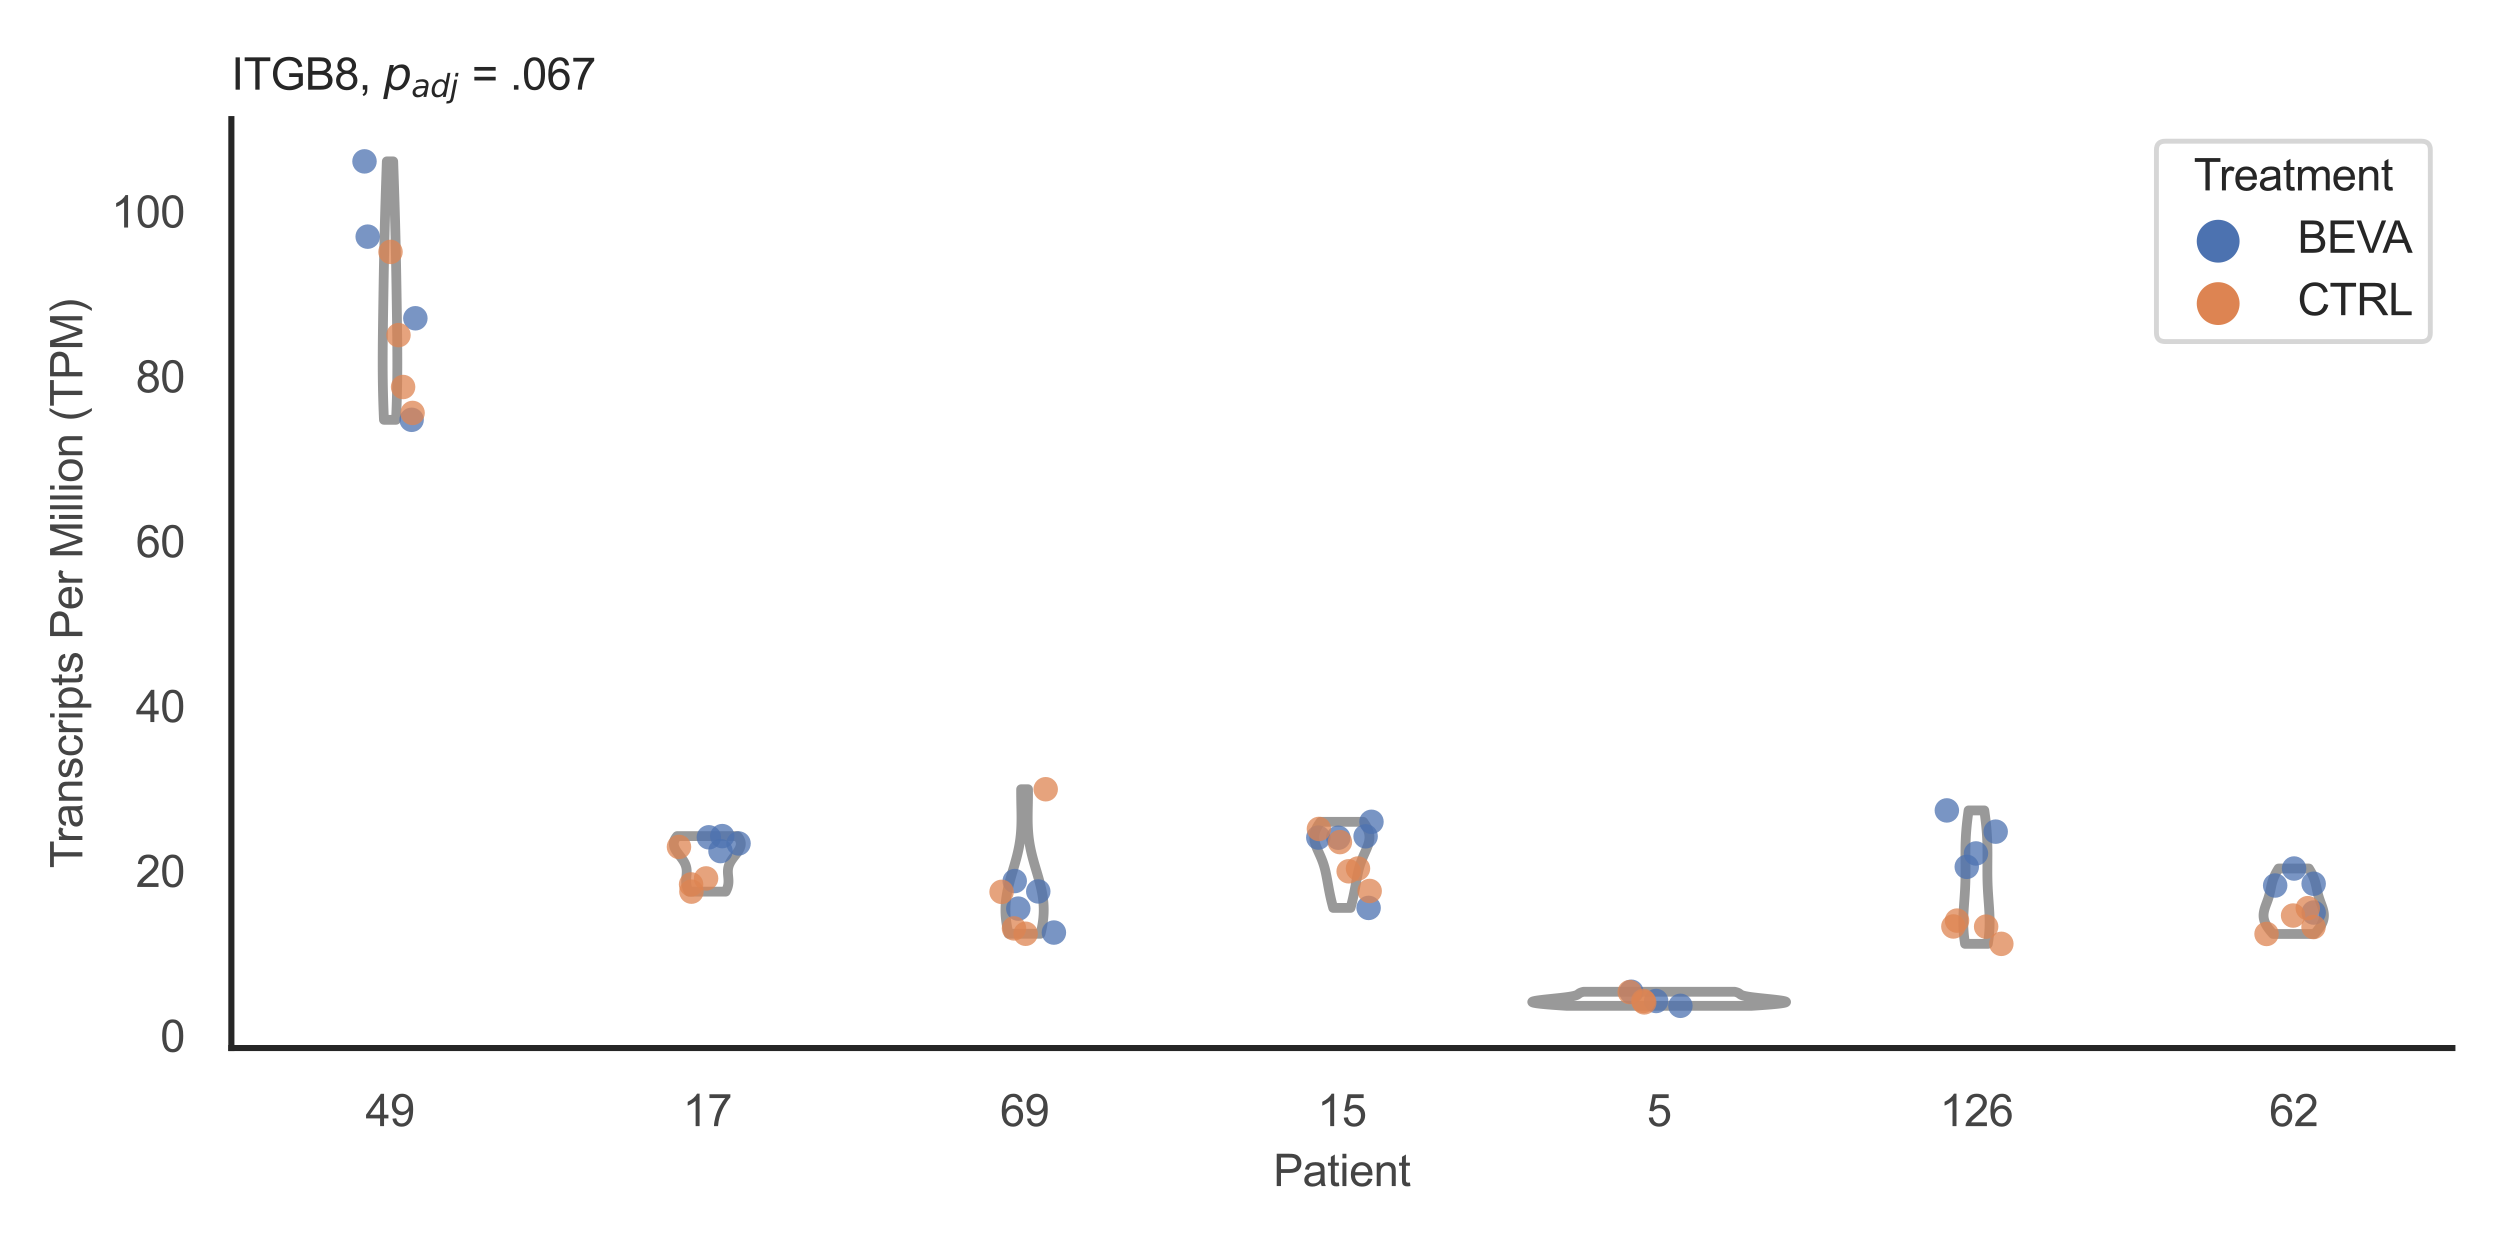 <?xml version="1.0" encoding="utf-8" standalone="no"?>
<!DOCTYPE svg PUBLIC "-//W3C//DTD SVG 1.1//EN"
  "http://www.w3.org/Graphics/SVG/1.1/DTD/svg11.dtd">
<svg xmlns:xlink="http://www.w3.org/1999/xlink" width="510.236pt" height="255.118pt" viewBox="0 0 510.236 255.118" xmlns="http://www.w3.org/2000/svg" version="1.1">
 <defs>
  <style type="text/css">*{stroke-linejoin: round; stroke-linecap: butt}</style>
 </defs>
 <g id="figure_1">
  <g id="patch_1">
   <path d="M 0 255.118 
L 510.236 255.118 
L 510.236 0 
L 0 0 
z
" style="fill: #ffffff"/>
  </g>
  <g id="axes_1">
   <g id="patch_2">
    <path d="M 47.22 213.898 
L 500.516 213.898 
L 500.516 24.32 
L 47.22 24.32 
z
" style="fill: #ffffff"/>
   </g>
   <g id="matplotlib.axis_1">
    <g id="xtick_1">
     <g id="text_1">
      <!-- 49 -->
      <g style="fill: #444444" transform="translate(74.593 229.84)scale(0.09 -0.09)">
       <defs>
        <path id="ArialMT-34" d="M 2069 0 
L 2069 1097 
L 81 1097 
L 81 1613 
L 2172 4581 
L 2631 4581 
L 2631 1613 
L 3250 1613 
L 3250 1097 
L 2631 1097 
L 2631 0 
L 2069 0 
z
M 2069 1613 
L 2069 3678 
L 634 1613 
L 2069 1613 
z
" transform="scale(0.016)"/>
        <path id="ArialMT-39" d="M 350 1059 
L 891 1109 
Q 959 728 1153 556 
Q 1347 384 1650 384 
Q 1909 384 2104 503 
Q 2300 622 2425 820 
Q 2550 1019 2634 1356 
Q 2719 1694 2719 2044 
Q 2719 2081 2716 2156 
Q 2547 1888 2255 1720 
Q 1963 1553 1622 1553 
Q 1053 1553 659 1965 
Q 266 2378 266 3053 
Q 266 3750 677 4175 
Q 1088 4600 1706 4600 
Q 2153 4600 2523 4359 
Q 2894 4119 3086 3673 
Q 3278 3228 3278 2384 
Q 3278 1506 3087 986 
Q 2897 466 2520 194 
Q 2144 -78 1638 -78 
Q 1100 -78 759 220 
Q 419 519 350 1059 
z
M 2653 3081 
Q 2653 3566 2395 3850 
Q 2138 4134 1775 4134 
Q 1400 4134 1122 3828 
Q 844 3522 844 3034 
Q 844 2597 1108 2323 
Q 1372 2050 1759 2050 
Q 2150 2050 2401 2323 
Q 2653 2597 2653 3081 
z
" transform="scale(0.016)"/>
       </defs>
       <use xlink:href="#ArialMT-34"/>
       <use xlink:href="#ArialMT-39" x="55.615"/>
      </g>
     </g>
    </g>
    <g id="xtick_2">
     <g id="text_2">
      <!-- 17 -->
      <g style="fill: #444444" transform="translate(139.35 229.84)scale(0.09 -0.09)">
       <defs>
        <path id="ArialMT-31" d="M 2384 0 
L 1822 0 
L 1822 3584 
Q 1619 3391 1289 3197 
Q 959 3003 697 2906 
L 697 3450 
Q 1169 3672 1522 3987 
Q 1875 4303 2022 4600 
L 2384 4600 
L 2384 0 
z
" transform="scale(0.016)"/>
        <path id="ArialMT-37" d="M 303 3981 
L 303 4522 
L 3269 4522 
L 3269 4084 
Q 2831 3619 2401 2847 
Q 1972 2075 1738 1259 
Q 1569 684 1522 0 
L 944 0 
Q 953 541 1156 1306 
Q 1359 2072 1739 2783 
Q 2119 3494 2547 3981 
L 303 3981 
z
" transform="scale(0.016)"/>
       </defs>
       <use xlink:href="#ArialMT-31"/>
       <use xlink:href="#ArialMT-37" x="55.615"/>
      </g>
     </g>
    </g>
    <g id="xtick_3">
     <g id="text_3">
      <!-- 69 -->
      <g style="fill: #444444" transform="translate(204.107 229.84)scale(0.09 -0.09)">
       <defs>
        <path id="ArialMT-36" d="M 3184 3459 
L 2625 3416 
Q 2550 3747 2413 3897 
Q 2184 4138 1850 4138 
Q 1581 4138 1378 3988 
Q 1113 3794 959 3422 
Q 806 3050 800 2363 
Q 1003 2672 1297 2822 
Q 1591 2972 1913 2972 
Q 2475 2972 2870 2558 
Q 3266 2144 3266 1488 
Q 3266 1056 3080 686 
Q 2894 316 2569 119 
Q 2244 -78 1831 -78 
Q 1128 -78 684 439 
Q 241 956 241 2144 
Q 241 3472 731 4075 
Q 1159 4600 1884 4600 
Q 2425 4600 2770 4297 
Q 3116 3994 3184 3459 
z
M 888 1484 
Q 888 1194 1011 928 
Q 1134 663 1356 523 
Q 1578 384 1822 384 
Q 2178 384 2434 671 
Q 2691 959 2691 1453 
Q 2691 1928 2437 2201 
Q 2184 2475 1800 2475 
Q 1419 2475 1153 2201 
Q 888 1928 888 1484 
z
" transform="scale(0.016)"/>
       </defs>
       <use xlink:href="#ArialMT-36"/>
       <use xlink:href="#ArialMT-39" x="55.615"/>
      </g>
     </g>
    </g>
    <g id="xtick_4">
     <g id="text_4">
      <!-- 15 -->
      <g style="fill: #444444" transform="translate(268.863 229.84)scale(0.09 -0.09)">
       <defs>
        <path id="ArialMT-35" d="M 266 1200 
L 856 1250 
Q 922 819 1161 601 
Q 1400 384 1738 384 
Q 2144 384 2425 690 
Q 2706 997 2706 1503 
Q 2706 1984 2436 2262 
Q 2166 2541 1728 2541 
Q 1456 2541 1237 2417 
Q 1019 2294 894 2097 
L 366 2166 
L 809 4519 
L 3088 4519 
L 3088 3981 
L 1259 3981 
L 1013 2750 
Q 1425 3038 1878 3038 
Q 2478 3038 2890 2622 
Q 3303 2206 3303 1553 
Q 3303 931 2941 478 
Q 2500 -78 1738 -78 
Q 1113 -78 717 272 
Q 322 622 266 1200 
z
" transform="scale(0.016)"/>
       </defs>
       <use xlink:href="#ArialMT-31"/>
       <use xlink:href="#ArialMT-35" x="55.615"/>
      </g>
     </g>
    </g>
    <g id="xtick_5">
     <g id="text_5">
      <!-- 5 -->
      <g style="fill: #444444" transform="translate(336.122 229.84)scale(0.09 -0.09)">
       <use xlink:href="#ArialMT-35"/>
      </g>
     </g>
    </g>
    <g id="xtick_6">
     <g id="text_6">
      <!-- 126 -->
      <g style="fill: #444444" transform="translate(395.874 229.84)scale(0.09 -0.09)">
       <defs>
        <path id="ArialMT-32" d="M 3222 541 
L 3222 0 
L 194 0 
Q 188 203 259 391 
Q 375 700 629 1000 
Q 884 1300 1366 1694 
Q 2113 2306 2375 2664 
Q 2638 3022 2638 3341 
Q 2638 3675 2398 3904 
Q 2159 4134 1775 4134 
Q 1369 4134 1125 3890 
Q 881 3647 878 3216 
L 300 3275 
Q 359 3922 746 4261 
Q 1134 4600 1788 4600 
Q 2447 4600 2831 4234 
Q 3216 3869 3216 3328 
Q 3216 3053 3103 2787 
Q 2991 2522 2730 2228 
Q 2469 1934 1863 1422 
Q 1356 997 1212 845 
Q 1069 694 975 541 
L 3222 541 
z
" transform="scale(0.016)"/>
       </defs>
       <use xlink:href="#ArialMT-31"/>
       <use xlink:href="#ArialMT-32" x="55.615"/>
       <use xlink:href="#ArialMT-36" x="111.23"/>
      </g>
     </g>
    </g>
    <g id="xtick_7">
     <g id="text_7">
      <!-- 62 -->
      <g style="fill: #444444" transform="translate(463.133 229.84)scale(0.09 -0.09)">
       <use xlink:href="#ArialMT-36"/>
       <use xlink:href="#ArialMT-32" x="55.615"/>
      </g>
     </g>
    </g>
    <g id="text_8">
     <!-- Patient -->
     <g style="fill: #444444" transform="translate(259.859 242.071)scale(0.09 -0.09)">
      <defs>
       <path id="ArialMT-50" d="M 494 0 
L 494 4581 
L 2222 4581 
Q 2678 4581 2919 4538 
Q 3256 4481 3484 4323 
Q 3713 4166 3852 3881 
Q 3991 3597 3991 3256 
Q 3991 2672 3619 2267 
Q 3247 1863 2275 1863 
L 1100 1863 
L 1100 0 
L 494 0 
z
M 1100 2403 
L 2284 2403 
Q 2872 2403 3119 2622 
Q 3366 2841 3366 3238 
Q 3366 3525 3220 3729 
Q 3075 3934 2838 4000 
Q 2684 4041 2272 4041 
L 1100 4041 
L 1100 2403 
z
" transform="scale(0.016)"/>
       <path id="ArialMT-61" d="M 2588 409 
Q 2275 144 1986 34 
Q 1697 -75 1366 -75 
Q 819 -75 525 192 
Q 231 459 231 875 
Q 231 1119 342 1320 
Q 453 1522 633 1644 
Q 813 1766 1038 1828 
Q 1203 1872 1538 1913 
Q 2219 1994 2541 2106 
Q 2544 2222 2544 2253 
Q 2544 2597 2384 2738 
Q 2169 2928 1744 2928 
Q 1347 2928 1158 2789 
Q 969 2650 878 2297 
L 328 2372 
Q 403 2725 575 2942 
Q 747 3159 1072 3276 
Q 1397 3394 1825 3394 
Q 2250 3394 2515 3294 
Q 2781 3194 2906 3042 
Q 3031 2891 3081 2659 
Q 3109 2516 3109 2141 
L 3109 1391 
Q 3109 606 3145 398 
Q 3181 191 3288 0 
L 2700 0 
Q 2613 175 2588 409 
z
M 2541 1666 
Q 2234 1541 1622 1453 
Q 1275 1403 1131 1340 
Q 988 1278 909 1158 
Q 831 1038 831 891 
Q 831 666 1001 516 
Q 1172 366 1500 366 
Q 1825 366 2078 508 
Q 2331 650 2450 897 
Q 2541 1088 2541 1459 
L 2541 1666 
z
" transform="scale(0.016)"/>
       <path id="ArialMT-74" d="M 1650 503 
L 1731 6 
Q 1494 -44 1306 -44 
Q 1000 -44 831 53 
Q 663 150 594 308 
Q 525 466 525 972 
L 525 2881 
L 113 2881 
L 113 3319 
L 525 3319 
L 525 4141 
L 1084 4478 
L 1084 3319 
L 1650 3319 
L 1650 2881 
L 1084 2881 
L 1084 941 
Q 1084 700 1114 631 
Q 1144 563 1211 522 
Q 1278 481 1403 481 
Q 1497 481 1650 503 
z
" transform="scale(0.016)"/>
       <path id="ArialMT-69" d="M 425 3934 
L 425 4581 
L 988 4581 
L 988 3934 
L 425 3934 
z
M 425 0 
L 425 3319 
L 988 3319 
L 988 0 
L 425 0 
z
" transform="scale(0.016)"/>
       <path id="ArialMT-65" d="M 2694 1069 
L 3275 997 
Q 3138 488 2766 206 
Q 2394 -75 1816 -75 
Q 1088 -75 661 373 
Q 234 822 234 1631 
Q 234 2469 665 2931 
Q 1097 3394 1784 3394 
Q 2450 3394 2872 2941 
Q 3294 2488 3294 1666 
Q 3294 1616 3291 1516 
L 816 1516 
Q 847 969 1125 678 
Q 1403 388 1819 388 
Q 2128 388 2347 550 
Q 2566 713 2694 1069 
z
M 847 1978 
L 2700 1978 
Q 2663 2397 2488 2606 
Q 2219 2931 1791 2931 
Q 1403 2931 1139 2672 
Q 875 2413 847 1978 
z
" transform="scale(0.016)"/>
       <path id="ArialMT-6e" d="M 422 0 
L 422 3319 
L 928 3319 
L 928 2847 
Q 1294 3394 1984 3394 
Q 2284 3394 2536 3286 
Q 2788 3178 2913 3003 
Q 3038 2828 3088 2588 
Q 3119 2431 3119 2041 
L 3119 0 
L 2556 0 
L 2556 2019 
Q 2556 2363 2490 2533 
Q 2425 2703 2258 2804 
Q 2091 2906 1866 2906 
Q 1506 2906 1245 2678 
Q 984 2450 984 1813 
L 984 0 
L 422 0 
z
" transform="scale(0.016)"/>
      </defs>
      <use xlink:href="#ArialMT-50"/>
      <use xlink:href="#ArialMT-61" x="66.699"/>
      <use xlink:href="#ArialMT-74" x="122.314"/>
      <use xlink:href="#ArialMT-69" x="150.098"/>
      <use xlink:href="#ArialMT-65" x="172.314"/>
      <use xlink:href="#ArialMT-6e" x="227.93"/>
      <use xlink:href="#ArialMT-74" x="283.545"/>
     </g>
    </g>
   </g>
   <g id="matplotlib.axis_2">
    <g id="ytick_1">
     <g id="text_9">
      <!-- 0 -->
      <g style="fill: #444444" transform="translate(32.715 214.67)scale(0.09 -0.09)">
       <defs>
        <path id="ArialMT-30" d="M 266 2259 
Q 266 3072 433 3567 
Q 600 4063 929 4331 
Q 1259 4600 1759 4600 
Q 2128 4600 2406 4451 
Q 2684 4303 2865 4023 
Q 3047 3744 3150 3342 
Q 3253 2941 3253 2259 
Q 3253 1453 3087 958 
Q 2922 463 2592 192 
Q 2263 -78 1759 -78 
Q 1097 -78 719 397 
Q 266 969 266 2259 
z
M 844 2259 
Q 844 1131 1108 757 
Q 1372 384 1759 384 
Q 2147 384 2411 759 
Q 2675 1134 2675 2259 
Q 2675 3391 2411 3762 
Q 2147 4134 1753 4134 
Q 1366 4134 1134 3806 
Q 844 3388 844 2259 
z
" transform="scale(0.016)"/>
       </defs>
       <use xlink:href="#ArialMT-30"/>
      </g>
     </g>
    </g>
    <g id="ytick_2">
     <g id="text_10">
      <!-- 20 -->
      <g style="fill: #444444" transform="translate(27.71 181.023)scale(0.09 -0.09)">
       <use xlink:href="#ArialMT-32"/>
       <use xlink:href="#ArialMT-30" x="55.615"/>
      </g>
     </g>
    </g>
    <g id="ytick_3">
     <g id="text_11">
      <!-- 40 -->
      <g style="fill: #444444" transform="translate(27.71 147.375)scale(0.09 -0.09)">
       <use xlink:href="#ArialMT-34"/>
       <use xlink:href="#ArialMT-30" x="55.615"/>
      </g>
     </g>
    </g>
    <g id="ytick_4">
     <g id="text_12">
      <!-- 60 -->
      <g style="fill: #444444" transform="translate(27.71 113.728)scale(0.09 -0.09)">
       <use xlink:href="#ArialMT-36"/>
       <use xlink:href="#ArialMT-30" x="55.615"/>
      </g>
     </g>
    </g>
    <g id="ytick_5">
     <g id="text_13">
      <!-- 80 -->
      <g style="fill: #444444" transform="translate(27.71 80.08)scale(0.09 -0.09)">
       <defs>
        <path id="ArialMT-38" d="M 1131 2484 
Q 781 2613 612 2850 
Q 444 3088 444 3419 
Q 444 3919 803 4259 
Q 1163 4600 1759 4600 
Q 2359 4600 2725 4251 
Q 3091 3903 3091 3403 
Q 3091 3084 2923 2848 
Q 2756 2613 2416 2484 
Q 2838 2347 3058 2040 
Q 3278 1734 3278 1309 
Q 3278 722 2862 322 
Q 2447 -78 1769 -78 
Q 1091 -78 675 323 
Q 259 725 259 1325 
Q 259 1772 486 2073 
Q 713 2375 1131 2484 
z
M 1019 3438 
Q 1019 3113 1228 2906 
Q 1438 2700 1772 2700 
Q 2097 2700 2305 2904 
Q 2513 3109 2513 3406 
Q 2513 3716 2298 3927 
Q 2084 4138 1766 4138 
Q 1444 4138 1231 3931 
Q 1019 3725 1019 3438 
z
M 838 1322 
Q 838 1081 952 856 
Q 1066 631 1291 507 
Q 1516 384 1775 384 
Q 2178 384 2440 643 
Q 2703 903 2703 1303 
Q 2703 1709 2433 1975 
Q 2163 2241 1756 2241 
Q 1359 2241 1098 1978 
Q 838 1716 838 1322 
z
" transform="scale(0.016)"/>
       </defs>
       <use xlink:href="#ArialMT-38"/>
       <use xlink:href="#ArialMT-30" x="55.615"/>
      </g>
     </g>
    </g>
    <g id="ytick_6">
     <g id="text_14">
      <!-- 100 -->
      <g style="fill: #444444" transform="translate(22.705 46.433)scale(0.09 -0.09)">
       <use xlink:href="#ArialMT-31"/>
       <use xlink:href="#ArialMT-30" x="55.615"/>
       <use xlink:href="#ArialMT-30" x="111.23"/>
      </g>
     </g>
    </g>
    <g id="text_15">
     <!-- Transcripts Per Million (TPM) -->
     <g style="fill: #444444" transform="translate(16.811 177.194)rotate(-90)scale(0.09 -0.09)">
      <defs>
       <path id="ArialMT-54" d="M 1659 0 
L 1659 4041 
L 150 4041 
L 150 4581 
L 3781 4581 
L 3781 4041 
L 2266 4041 
L 2266 0 
L 1659 0 
z
" transform="scale(0.016)"/>
       <path id="ArialMT-72" d="M 416 0 
L 416 3319 
L 922 3319 
L 922 2816 
Q 1116 3169 1280 3281 
Q 1444 3394 1641 3394 
Q 1925 3394 2219 3213 
L 2025 2691 
Q 1819 2813 1613 2813 
Q 1428 2813 1281 2702 
Q 1134 2591 1072 2394 
Q 978 2094 978 1738 
L 978 0 
L 416 0 
z
" transform="scale(0.016)"/>
       <path id="ArialMT-73" d="M 197 991 
L 753 1078 
Q 800 744 1014 566 
Q 1228 388 1613 388 
Q 2000 388 2187 545 
Q 2375 703 2375 916 
Q 2375 1106 2209 1216 
Q 2094 1291 1634 1406 
Q 1016 1563 777 1677 
Q 538 1791 414 1992 
Q 291 2194 291 2438 
Q 291 2659 392 2848 
Q 494 3038 669 3163 
Q 800 3259 1026 3326 
Q 1253 3394 1513 3394 
Q 1903 3394 2198 3281 
Q 2494 3169 2634 2976 
Q 2775 2784 2828 2463 
L 2278 2388 
Q 2241 2644 2061 2787 
Q 1881 2931 1553 2931 
Q 1166 2931 1000 2803 
Q 834 2675 834 2503 
Q 834 2394 903 2306 
Q 972 2216 1119 2156 
Q 1203 2125 1616 2013 
Q 2213 1853 2448 1751 
Q 2684 1650 2818 1456 
Q 2953 1263 2953 975 
Q 2953 694 2789 445 
Q 2625 197 2315 61 
Q 2006 -75 1616 -75 
Q 969 -75 630 194 
Q 291 463 197 991 
z
" transform="scale(0.016)"/>
       <path id="ArialMT-63" d="M 2588 1216 
L 3141 1144 
Q 3050 572 2676 248 
Q 2303 -75 1759 -75 
Q 1078 -75 664 370 
Q 250 816 250 1647 
Q 250 2184 428 2587 
Q 606 2991 970 3192 
Q 1334 3394 1763 3394 
Q 2303 3394 2647 3120 
Q 2991 2847 3088 2344 
L 2541 2259 
Q 2463 2594 2264 2762 
Q 2066 2931 1784 2931 
Q 1359 2931 1093 2626 
Q 828 2322 828 1663 
Q 828 994 1084 691 
Q 1341 388 1753 388 
Q 2084 388 2306 591 
Q 2528 794 2588 1216 
z
" transform="scale(0.016)"/>
       <path id="ArialMT-70" d="M 422 -1272 
L 422 3319 
L 934 3319 
L 934 2888 
Q 1116 3141 1344 3267 
Q 1572 3394 1897 3394 
Q 2322 3394 2647 3175 
Q 2972 2956 3137 2557 
Q 3303 2159 3303 1684 
Q 3303 1175 3120 767 
Q 2938 359 2589 142 
Q 2241 -75 1856 -75 
Q 1575 -75 1351 44 
Q 1128 163 984 344 
L 984 -1272 
L 422 -1272 
z
M 931 1641 
Q 931 1000 1190 694 
Q 1450 388 1819 388 
Q 2194 388 2461 705 
Q 2728 1022 2728 1688 
Q 2728 2322 2467 2637 
Q 2206 2953 1844 2953 
Q 1484 2953 1207 2617 
Q 931 2281 931 1641 
z
" transform="scale(0.016)"/>
       <path id="ArialMT-20" transform="scale(0.016)"/>
       <path id="ArialMT-4d" d="M 475 0 
L 475 4581 
L 1388 4581 
L 2472 1338 
Q 2622 884 2691 659 
Q 2769 909 2934 1394 
L 4031 4581 
L 4847 4581 
L 4847 0 
L 4263 0 
L 4263 3834 
L 2931 0 
L 2384 0 
L 1059 3900 
L 1059 0 
L 475 0 
z
" transform="scale(0.016)"/>
       <path id="ArialMT-6c" d="M 409 0 
L 409 4581 
L 972 4581 
L 972 0 
L 409 0 
z
" transform="scale(0.016)"/>
       <path id="ArialMT-6f" d="M 213 1659 
Q 213 2581 725 3025 
Q 1153 3394 1769 3394 
Q 2453 3394 2887 2945 
Q 3322 2497 3322 1706 
Q 3322 1066 3130 698 
Q 2938 331 2570 128 
Q 2203 -75 1769 -75 
Q 1072 -75 642 372 
Q 213 819 213 1659 
z
M 791 1659 
Q 791 1022 1069 705 
Q 1347 388 1769 388 
Q 2188 388 2466 706 
Q 2744 1025 2744 1678 
Q 2744 2294 2464 2611 
Q 2184 2928 1769 2928 
Q 1347 2928 1069 2612 
Q 791 2297 791 1659 
z
" transform="scale(0.016)"/>
       <path id="ArialMT-28" d="M 1497 -1347 
Q 1031 -759 709 28 
Q 388 816 388 1659 
Q 388 2403 628 3084 
Q 909 3875 1497 4659 
L 1900 4659 
Q 1522 4009 1400 3731 
Q 1209 3300 1100 2831 
Q 966 2247 966 1656 
Q 966 153 1900 -1347 
L 1497 -1347 
z
" transform="scale(0.016)"/>
       <path id="ArialMT-29" d="M 791 -1347 
L 388 -1347 
Q 1322 153 1322 1656 
Q 1322 2244 1188 2822 
Q 1081 3291 891 3722 
Q 769 4003 388 4659 
L 791 4659 
Q 1378 3875 1659 3084 
Q 1900 2403 1900 1659 
Q 1900 816 1576 28 
Q 1253 -759 791 -1347 
z
" transform="scale(0.016)"/>
      </defs>
      <use xlink:href="#ArialMT-54"/>
      <use xlink:href="#ArialMT-72" x="57.334"/>
      <use xlink:href="#ArialMT-61" x="90.635"/>
      <use xlink:href="#ArialMT-6e" x="146.25"/>
      <use xlink:href="#ArialMT-73" x="201.865"/>
      <use xlink:href="#ArialMT-63" x="251.865"/>
      <use xlink:href="#ArialMT-72" x="301.865"/>
      <use xlink:href="#ArialMT-69" x="335.166"/>
      <use xlink:href="#ArialMT-70" x="357.383"/>
      <use xlink:href="#ArialMT-74" x="412.998"/>
      <use xlink:href="#ArialMT-73" x="440.781"/>
      <use xlink:href="#ArialMT-20" x="490.781"/>
      <use xlink:href="#ArialMT-50" x="518.564"/>
      <use xlink:href="#ArialMT-65" x="585.264"/>
      <use xlink:href="#ArialMT-72" x="640.879"/>
      <use xlink:href="#ArialMT-20" x="674.18"/>
      <use xlink:href="#ArialMT-4d" x="701.963"/>
      <use xlink:href="#ArialMT-69" x="785.264"/>
      <use xlink:href="#ArialMT-6c" x="807.48"/>
      <use xlink:href="#ArialMT-6c" x="829.697"/>
      <use xlink:href="#ArialMT-69" x="851.914"/>
      <use xlink:href="#ArialMT-6f" x="874.131"/>
      <use xlink:href="#ArialMT-6e" x="929.746"/>
      <use xlink:href="#ArialMT-20" x="985.361"/>
      <use xlink:href="#ArialMT-28" x="1013.145"/>
      <use xlink:href="#ArialMT-54" x="1046.445"/>
      <use xlink:href="#ArialMT-50" x="1107.529"/>
      <use xlink:href="#ArialMT-4d" x="1174.229"/>
      <use xlink:href="#ArialMT-29" x="1257.529"/>
     </g>
    </g>
   </g>
   <g id="PolyCollection_1">
    <defs>
     <path id="m62fc02a1af" d="M 80.834 -169.438 
L 78.363 -169.438 
L 78.339 -169.971 
L 78.316 -170.504 
L 78.295 -171.036 
L 78.274 -171.569 
L 78.255 -172.102 
L 78.237 -172.635 
L 78.22 -173.168 
L 78.204 -173.7 
L 78.189 -174.233 
L 78.176 -174.766 
L 78.164 -175.299 
L 78.153 -175.831 
L 78.143 -176.364 
L 78.134 -176.897 
L 78.127 -177.43 
L 78.12 -177.962 
L 78.115 -178.495 
L 78.111 -179.028 
L 78.107 -179.561 
L 78.105 -180.093 
L 78.103 -180.626 
L 78.103 -181.159 
L 78.103 -181.692 
L 78.104 -182.224 
L 78.106 -182.757 
L 78.108 -183.29 
L 78.112 -183.823 
L 78.115 -184.355 
L 78.119 -184.888 
L 78.124 -185.421 
L 78.129 -185.954 
L 78.135 -186.486 
L 78.141 -187.019 
L 78.147 -187.552 
L 78.154 -188.085 
L 78.161 -188.617 
L 78.168 -189.15 
L 78.175 -189.683 
L 78.182 -190.216 
L 78.19 -190.748 
L 78.198 -191.281 
L 78.206 -191.814 
L 78.214 -192.347 
L 78.222 -192.879 
L 78.23 -193.412 
L 78.238 -193.945 
L 78.247 -194.478 
L 78.255 -195.01 
L 78.263 -195.543 
L 78.272 -196.076 
L 78.281 -196.609 
L 78.29 -197.141 
L 78.298 -197.674 
L 78.307 -198.207 
L 78.317 -198.74 
L 78.326 -199.272 
L 78.335 -199.805 
L 78.345 -200.338 
L 78.355 -200.871 
L 78.365 -201.403 
L 78.375 -201.936 
L 78.385 -202.469 
L 78.396 -203.002 
L 78.407 -203.535 
L 78.418 -204.067 
L 78.429 -204.6 
L 78.441 -205.133 
L 78.453 -205.666 
L 78.465 -206.198 
L 78.477 -206.731 
L 78.49 -207.264 
L 78.503 -207.797 
L 78.517 -208.329 
L 78.53 -208.862 
L 78.544 -209.395 
L 78.559 -209.928 
L 78.573 -210.46 
L 78.588 -210.993 
L 78.603 -211.526 
L 78.619 -212.059 
L 78.634 -212.591 
L 78.65 -213.124 
L 78.667 -213.657 
L 78.683 -214.19 
L 78.7 -214.722 
L 78.716 -215.255 
L 78.733 -215.788 
L 78.751 -216.321 
L 78.768 -216.853 
L 78.785 -217.386 
L 78.803 -217.919 
L 78.821 -218.452 
L 78.839 -218.984 
L 78.857 -219.517 
L 78.875 -220.05 
L 78.893 -220.583 
L 78.911 -221.115 
L 78.93 -221.648 
L 78.948 -222.181 
L 80.249 -222.181 
L 80.249 -222.181 
L 80.267 -221.648 
L 80.285 -221.115 
L 80.303 -220.583 
L 80.322 -220.05 
L 80.34 -219.517 
L 80.358 -218.984 
L 80.376 -218.452 
L 80.393 -217.919 
L 80.411 -217.386 
L 80.429 -216.853 
L 80.446 -216.321 
L 80.463 -215.788 
L 80.48 -215.255 
L 80.497 -214.722 
L 80.514 -214.19 
L 80.53 -213.657 
L 80.546 -213.124 
L 80.562 -212.591 
L 80.578 -212.059 
L 80.593 -211.526 
L 80.608 -210.993 
L 80.623 -210.46 
L 80.638 -209.928 
L 80.652 -209.395 
L 80.666 -208.862 
L 80.68 -208.329 
L 80.693 -207.797 
L 80.706 -207.264 
L 80.719 -206.731 
L 80.732 -206.198 
L 80.744 -205.666 
L 80.756 -205.133 
L 80.767 -204.6 
L 80.779 -204.067 
L 80.79 -203.535 
L 80.801 -203.002 
L 80.811 -202.469 
L 80.822 -201.936 
L 80.832 -201.403 
L 80.842 -200.871 
L 80.852 -200.338 
L 80.861 -199.805 
L 80.871 -199.272 
L 80.88 -198.74 
L 80.889 -198.207 
L 80.898 -197.674 
L 80.907 -197.141 
L 80.916 -196.609 
L 80.925 -196.076 
L 80.933 -195.543 
L 80.942 -195.01 
L 80.95 -194.478 
L 80.958 -193.945 
L 80.967 -193.412 
L 80.975 -192.879 
L 80.983 -192.347 
L 80.991 -191.814 
L 80.999 -191.281 
L 81.007 -190.748 
L 81.014 -190.216 
L 81.022 -189.683 
L 81.029 -189.15 
L 81.036 -188.617 
L 81.043 -188.085 
L 81.05 -187.552 
L 81.056 -187.019 
L 81.062 -186.486 
L 81.067 -185.954 
L 81.072 -185.421 
L 81.077 -184.888 
L 81.081 -184.355 
L 81.085 -183.823 
L 81.088 -183.29 
L 81.091 -182.757 
L 81.092 -182.224 
L 81.093 -181.692 
L 81.094 -181.159 
L 81.093 -180.626 
L 81.092 -180.093 
L 81.089 -179.561 
L 81.086 -179.028 
L 81.082 -178.495 
L 81.076 -177.962 
L 81.07 -177.43 
L 81.062 -176.897 
L 81.054 -176.364 
L 81.044 -175.831 
L 81.033 -175.299 
L 81.021 -174.766 
L 81.007 -174.233 
L 80.993 -173.7 
L 80.977 -173.168 
L 80.96 -172.635 
L 80.942 -172.102 
L 80.923 -171.569 
L 80.902 -171.036 
L 80.88 -170.504 
L 80.858 -169.971 
L 80.834 -169.438 
z
" style="stroke: #999999; stroke-width: 2"/>
    </defs>
    <g clip-path="url(#pfb07fd4658)">
     <use xlink:href="#m62fc02a1af" x="0" y="255.118" style="fill: #ffffff; stroke: #999999; stroke-width: 2"/>
    </g>
   </g>
   <g id="PolyCollection_2">
    <defs>
     <path id="m51c3948181" d="M 148.111 -73.141 
L 140.599 -73.141 
L 140.538 -73.255 
L 140.48 -73.37 
L 140.425 -73.484 
L 140.374 -73.599 
L 140.326 -73.713 
L 140.282 -73.828 
L 140.242 -73.942 
L 140.205 -74.057 
L 140.172 -74.171 
L 140.142 -74.286 
L 140.117 -74.4 
L 140.094 -74.514 
L 140.076 -74.629 
L 140.061 -74.743 
L 140.049 -74.858 
L 140.04 -74.972 
L 140.034 -75.087 
L 140.031 -75.201 
L 140.03 -75.316 
L 140.032 -75.43 
L 140.036 -75.545 
L 140.042 -75.659 
L 140.049 -75.774 
L 140.058 -75.888 
L 140.067 -76.002 
L 140.078 -76.117 
L 140.089 -76.231 
L 140.1 -76.346 
L 140.11 -76.46 
L 140.12 -76.575 
L 140.13 -76.689 
L 140.138 -76.804 
L 140.144 -76.918 
L 140.149 -77.033 
L 140.152 -77.147 
L 140.152 -77.261 
L 140.15 -77.376 
L 140.145 -77.49 
L 140.136 -77.605 
L 140.125 -77.719 
L 140.109 -77.834 
L 140.091 -77.948 
L 140.068 -78.063 
L 140.041 -78.177 
L 140.01 -78.292 
L 139.975 -78.406 
L 139.936 -78.52 
L 139.893 -78.635 
L 139.845 -78.749 
L 139.794 -78.864 
L 139.738 -78.978 
L 139.678 -79.093 
L 139.615 -79.207 
L 139.548 -79.322 
L 139.478 -79.436 
L 139.404 -79.551 
L 139.328 -79.665 
L 139.248 -79.779 
L 139.167 -79.894 
L 139.084 -80.008 
L 138.999 -80.123 
L 138.912 -80.237 
L 138.825 -80.352 
L 138.737 -80.466 
L 138.649 -80.581 
L 138.562 -80.695 
L 138.475 -80.81 
L 138.389 -80.924 
L 138.306 -81.038 
L 138.224 -81.153 
L 138.144 -81.267 
L 138.068 -81.382 
L 137.995 -81.496 
L 137.926 -81.611 
L 137.861 -81.725 
L 137.8 -81.84 
L 137.745 -81.954 
L 137.694 -82.069 
L 137.65 -82.183 
L 137.611 -82.297 
L 137.578 -82.412 
L 137.552 -82.526 
L 137.533 -82.641 
L 137.52 -82.755 
L 137.514 -82.87 
L 137.516 -82.984 
L 137.525 -83.099 
L 137.541 -83.213 
L 137.564 -83.328 
L 137.595 -83.442 
L 137.634 -83.557 
L 137.679 -83.671 
L 137.732 -83.785 
L 137.792 -83.9 
L 137.859 -84.014 
L 137.932 -84.129 
L 138.013 -84.243 
L 138.099 -84.358 
L 138.192 -84.472 
L 150.518 -84.472 
L 150.518 -84.472 
L 150.611 -84.358 
L 150.697 -84.243 
L 150.777 -84.129 
L 150.851 -84.014 
L 150.918 -83.9 
L 150.978 -83.785 
L 151.031 -83.671 
L 151.076 -83.557 
L 151.114 -83.442 
L 151.145 -83.328 
L 151.169 -83.213 
L 151.185 -83.099 
L 151.194 -82.984 
L 151.195 -82.87 
L 151.19 -82.755 
L 151.177 -82.641 
L 151.158 -82.526 
L 151.132 -82.412 
L 151.099 -82.297 
L 151.06 -82.183 
L 151.015 -82.069 
L 150.965 -81.954 
L 150.91 -81.84 
L 150.849 -81.725 
L 150.784 -81.611 
L 150.715 -81.496 
L 150.642 -81.382 
L 150.565 -81.267 
L 150.486 -81.153 
L 150.404 -81.038 
L 150.32 -80.924 
L 150.235 -80.81 
L 150.148 -80.695 
L 150.061 -80.581 
L 149.973 -80.466 
L 149.885 -80.352 
L 149.798 -80.237 
L 149.711 -80.123 
L 149.626 -80.008 
L 149.543 -79.894 
L 149.461 -79.779 
L 149.382 -79.665 
L 149.306 -79.551 
L 149.232 -79.436 
L 149.162 -79.322 
L 149.095 -79.207 
L 149.032 -79.093 
L 148.972 -78.978 
L 148.916 -78.864 
L 148.865 -78.749 
L 148.817 -78.635 
L 148.774 -78.52 
L 148.735 -78.406 
L 148.7 -78.292 
L 148.669 -78.177 
L 148.642 -78.063 
L 148.619 -77.948 
L 148.6 -77.834 
L 148.585 -77.719 
L 148.573 -77.605 
L 148.565 -77.49 
L 148.56 -77.376 
L 148.558 -77.261 
L 148.558 -77.147 
L 148.561 -77.033 
L 148.565 -76.918 
L 148.572 -76.804 
L 148.58 -76.689 
L 148.589 -76.575 
L 148.599 -76.46 
L 148.61 -76.346 
L 148.621 -76.231 
L 148.632 -76.117 
L 148.642 -76.002 
L 148.652 -75.888 
L 148.661 -75.774 
L 148.668 -75.659 
L 148.674 -75.545 
L 148.678 -75.43 
L 148.68 -75.316 
L 148.679 -75.201 
L 148.676 -75.087 
L 148.67 -74.972 
L 148.661 -74.858 
L 148.649 -74.743 
L 148.634 -74.629 
L 148.615 -74.514 
L 148.593 -74.4 
L 148.567 -74.286 
L 148.538 -74.171 
L 148.505 -74.057 
L 148.468 -73.942 
L 148.428 -73.828 
L 148.384 -73.713 
L 148.336 -73.599 
L 148.285 -73.484 
L 148.23 -73.37 
L 148.172 -73.255 
L 148.111 -73.141 
z
" style="stroke: #999999; stroke-width: 2"/>
    </defs>
    <g clip-path="url(#pfb07fd4658)">
     <use xlink:href="#m51c3948181" x="0" y="255.118" style="fill: #ffffff; stroke: #999999; stroke-width: 2"/>
    </g>
   </g>
   <g id="PolyCollection_3">
    <defs>
     <path id="m73ff3332da" d="M 212.371 -64.542 
L 205.852 -64.542 
L 205.781 -64.84 
L 205.712 -65.138 
L 205.648 -65.436 
L 205.587 -65.734 
L 205.53 -66.032 
L 205.477 -66.329 
L 205.429 -66.627 
L 205.385 -66.925 
L 205.345 -67.223 
L 205.311 -67.521 
L 205.281 -67.819 
L 205.256 -68.117 
L 205.236 -68.415 
L 205.222 -68.713 
L 205.212 -69.011 
L 205.208 -69.309 
L 205.208 -69.607 
L 205.214 -69.905 
L 205.225 -70.203 
L 205.241 -70.501 
L 205.261 -70.799 
L 205.287 -71.097 
L 205.318 -71.395 
L 205.353 -71.693 
L 205.393 -71.991 
L 205.438 -72.289 
L 205.487 -72.586 
L 205.54 -72.884 
L 205.597 -73.182 
L 205.658 -73.48 
L 205.723 -73.778 
L 205.791 -74.076 
L 205.862 -74.374 
L 205.936 -74.672 
L 206.013 -74.97 
L 206.092 -75.268 
L 206.174 -75.566 
L 206.257 -75.864 
L 206.342 -76.162 
L 206.428 -76.46 
L 206.515 -76.758 
L 206.603 -77.056 
L 206.692 -77.354 
L 206.78 -77.652 
L 206.869 -77.95 
L 206.957 -78.248 
L 207.044 -78.546 
L 207.13 -78.844 
L 207.215 -79.141 
L 207.298 -79.439 
L 207.38 -79.737 
L 207.459 -80.035 
L 207.537 -80.333 
L 207.612 -80.631 
L 207.684 -80.929 
L 207.754 -81.227 
L 207.82 -81.525 
L 207.884 -81.823 
L 207.944 -82.121 
L 208.001 -82.419 
L 208.055 -82.717 
L 208.105 -83.015 
L 208.152 -83.313 
L 208.196 -83.611 
L 208.236 -83.909 
L 208.272 -84.207 
L 208.306 -84.505 
L 208.336 -84.803 
L 208.362 -85.101 
L 208.386 -85.398 
L 208.406 -85.696 
L 208.424 -85.994 
L 208.439 -86.292 
L 208.451 -86.59 
L 208.461 -86.888 
L 208.468 -87.186 
L 208.473 -87.484 
L 208.476 -87.782 
L 208.478 -88.08 
L 208.478 -88.378 
L 208.476 -88.676 
L 208.473 -88.974 
L 208.47 -89.272 
L 208.465 -89.57 
L 208.46 -89.868 
L 208.454 -90.166 
L 208.448 -90.464 
L 208.442 -90.762 
L 208.436 -91.06 
L 208.43 -91.358 
L 208.425 -91.656 
L 208.42 -91.953 
L 208.416 -92.251 
L 208.412 -92.549 
L 208.41 -92.847 
L 208.408 -93.145 
L 208.407 -93.443 
L 208.408 -93.741 
L 208.41 -94.039 
L 209.814 -94.039 
L 209.814 -94.039 
L 209.815 -93.741 
L 209.816 -93.443 
L 209.815 -93.145 
L 209.813 -92.847 
L 209.811 -92.549 
L 209.807 -92.251 
L 209.803 -91.953 
L 209.798 -91.656 
L 209.793 -91.358 
L 209.787 -91.06 
L 209.781 -90.762 
L 209.775 -90.464 
L 209.769 -90.166 
L 209.763 -89.868 
L 209.758 -89.57 
L 209.753 -89.272 
L 209.75 -88.974 
L 209.747 -88.676 
L 209.745 -88.378 
L 209.745 -88.08 
L 209.747 -87.782 
L 209.75 -87.484 
L 209.755 -87.186 
L 209.762 -86.888 
L 209.772 -86.59 
L 209.784 -86.292 
L 209.799 -85.994 
L 209.817 -85.696 
L 209.837 -85.398 
L 209.861 -85.101 
L 209.887 -84.803 
L 209.917 -84.505 
L 209.951 -84.207 
L 209.987 -83.909 
L 210.027 -83.611 
L 210.071 -83.313 
L 210.118 -83.015 
L 210.168 -82.717 
L 210.222 -82.419 
L 210.279 -82.121 
L 210.339 -81.823 
L 210.403 -81.525 
L 210.469 -81.227 
L 210.539 -80.929 
L 210.611 -80.631 
L 210.686 -80.333 
L 210.764 -80.035 
L 210.843 -79.737 
L 210.925 -79.439 
L 211.008 -79.141 
L 211.093 -78.844 
L 211.179 -78.546 
L 211.266 -78.248 
L 211.354 -77.95 
L 211.443 -77.652 
L 211.531 -77.354 
L 211.62 -77.056 
L 211.708 -76.758 
L 211.795 -76.46 
L 211.881 -76.162 
L 211.966 -75.864 
L 212.049 -75.566 
L 212.131 -75.268 
L 212.21 -74.97 
L 212.287 -74.672 
L 212.361 -74.374 
L 212.432 -74.076 
L 212.5 -73.778 
L 212.565 -73.48 
L 212.626 -73.182 
L 212.683 -72.884 
L 212.736 -72.586 
L 212.785 -72.289 
L 212.83 -71.991 
L 212.87 -71.693 
L 212.905 -71.395 
L 212.936 -71.097 
L 212.962 -70.799 
L 212.982 -70.501 
L 212.998 -70.203 
L 213.009 -69.905 
L 213.015 -69.607 
L 213.015 -69.309 
L 213.011 -69.011 
L 213.001 -68.713 
L 212.987 -68.415 
L 212.967 -68.117 
L 212.942 -67.819 
L 212.912 -67.521 
L 212.878 -67.223 
L 212.838 -66.925 
L 212.794 -66.627 
L 212.746 -66.329 
L 212.693 -66.032 
L 212.636 -65.734 
L 212.575 -65.436 
L 212.511 -65.138 
L 212.442 -64.84 
L 212.371 -64.542 
z
" style="stroke: #999999; stroke-width: 2"/>
    </defs>
    <g clip-path="url(#pfb07fd4658)">
     <use xlink:href="#m73ff3332da" x="0" y="255.118" style="fill: #ffffff; stroke: #999999; stroke-width: 2"/>
    </g>
   </g>
   <g id="PolyCollection_4">
    <defs>
     <path id="maaae3e77f5" d="M 275.637 -69.819 
L 272.1 -69.819 
L 272.051 -69.996 
L 272.003 -70.174 
L 271.956 -70.351 
L 271.909 -70.529 
L 271.863 -70.706 
L 271.818 -70.884 
L 271.774 -71.061 
L 271.731 -71.239 
L 271.688 -71.416 
L 271.647 -71.594 
L 271.606 -71.771 
L 271.566 -71.949 
L 271.527 -72.126 
L 271.488 -72.304 
L 271.45 -72.481 
L 271.413 -72.659 
L 271.377 -72.836 
L 271.341 -73.014 
L 271.305 -73.191 
L 271.271 -73.369 
L 271.236 -73.546 
L 271.203 -73.724 
L 271.169 -73.901 
L 271.136 -74.079 
L 271.104 -74.256 
L 271.071 -74.434 
L 271.039 -74.611 
L 271.007 -74.789 
L 270.975 -74.966 
L 270.943 -75.144 
L 270.911 -75.321 
L 270.878 -75.499 
L 270.846 -75.676 
L 270.813 -75.854 
L 270.78 -76.031 
L 270.746 -76.209 
L 270.711 -76.386 
L 270.675 -76.564 
L 270.639 -76.741 
L 270.601 -76.919 
L 270.563 -77.096 
L 270.522 -77.274 
L 270.481 -77.451 
L 270.437 -77.629 
L 270.392 -77.806 
L 270.345 -77.984 
L 270.295 -78.161 
L 270.244 -78.339 
L 270.19 -78.516 
L 270.134 -78.694 
L 270.076 -78.871 
L 270.015 -79.049 
L 269.952 -79.226 
L 269.886 -79.404 
L 269.818 -79.581 
L 269.748 -79.759 
L 269.676 -79.936 
L 269.602 -80.114 
L 269.526 -80.291 
L 269.449 -80.469 
L 269.371 -80.646 
L 269.291 -80.824 
L 269.212 -81.001 
L 269.132 -81.179 
L 269.052 -81.356 
L 268.974 -81.534 
L 268.896 -81.711 
L 268.821 -81.889 
L 268.747 -82.066 
L 268.677 -82.244 
L 268.61 -82.421 
L 268.546 -82.599 
L 268.487 -82.776 
L 268.434 -82.954 
L 268.385 -83.131 
L 268.343 -83.309 
L 268.307 -83.486 
L 268.278 -83.664 
L 268.256 -83.841 
L 268.242 -84.019 
L 268.236 -84.197 
L 268.238 -84.374 
L 268.248 -84.552 
L 268.267 -84.729 
L 268.295 -84.907 
L 268.331 -85.084 
L 268.376 -85.262 
L 268.43 -85.439 
L 268.492 -85.617 
L 268.563 -85.794 
L 268.641 -85.972 
L 268.728 -86.149 
L 268.821 -86.327 
L 268.922 -86.504 
L 269.03 -86.682 
L 269.143 -86.859 
L 269.263 -87.037 
L 269.387 -87.214 
L 269.516 -87.392 
L 278.22 -87.392 
L 278.22 -87.392 
L 278.349 -87.214 
L 278.474 -87.037 
L 278.593 -86.859 
L 278.707 -86.682 
L 278.814 -86.504 
L 278.915 -86.327 
L 279.009 -86.149 
L 279.095 -85.972 
L 279.174 -85.794 
L 279.244 -85.617 
L 279.306 -85.439 
L 279.36 -85.262 
L 279.405 -85.084 
L 279.441 -84.907 
L 279.469 -84.729 
L 279.488 -84.552 
L 279.498 -84.374 
L 279.5 -84.197 
L 279.494 -84.019 
L 279.48 -83.841 
L 279.458 -83.664 
L 279.429 -83.486 
L 279.393 -83.309 
L 279.351 -83.131 
L 279.303 -82.954 
L 279.249 -82.776 
L 279.19 -82.599 
L 279.127 -82.421 
L 279.06 -82.244 
L 278.989 -82.066 
L 278.916 -81.889 
L 278.84 -81.711 
L 278.763 -81.534 
L 278.684 -81.356 
L 278.604 -81.179 
L 278.525 -81.001 
L 278.445 -80.824 
L 278.366 -80.646 
L 278.287 -80.469 
L 278.21 -80.291 
L 278.134 -80.114 
L 278.06 -79.936 
L 277.988 -79.759 
L 277.918 -79.581 
L 277.85 -79.404 
L 277.784 -79.226 
L 277.721 -79.049 
L 277.66 -78.871 
L 277.602 -78.694 
L 277.546 -78.516 
L 277.492 -78.339 
L 277.441 -78.161 
L 277.392 -77.984 
L 277.344 -77.806 
L 277.299 -77.629 
L 277.256 -77.451 
L 277.214 -77.274 
L 277.174 -77.096 
L 277.135 -76.919 
L 277.097 -76.741 
L 277.061 -76.564 
L 277.025 -76.386 
L 276.991 -76.209 
L 276.957 -76.031 
L 276.923 -75.854 
L 276.89 -75.676 
L 276.858 -75.499 
L 276.825 -75.321 
L 276.793 -75.144 
L 276.761 -74.966 
L 276.729 -74.789 
L 276.697 -74.611 
L 276.665 -74.434 
L 276.633 -74.256 
L 276.6 -74.079 
L 276.567 -73.901 
L 276.534 -73.724 
L 276.5 -73.546 
L 276.466 -73.369 
L 276.431 -73.191 
L 276.396 -73.014 
L 276.36 -72.836 
L 276.323 -72.659 
L 276.286 -72.481 
L 276.248 -72.304 
L 276.21 -72.126 
L 276.17 -71.949 
L 276.13 -71.771 
L 276.089 -71.594 
L 276.048 -71.416 
L 276.005 -71.239 
L 275.962 -71.061 
L 275.918 -70.884 
L 275.873 -70.706 
L 275.827 -70.529 
L 275.781 -70.351 
L 275.733 -70.174 
L 275.685 -69.996 
L 275.637 -69.819 
z
" style="stroke: #999999; stroke-width: 2"/>
    </defs>
    <g clip-path="url(#pfb07fd4658)">
     <use xlink:href="#maaae3e77f5" x="0" y="255.118" style="fill: #ffffff; stroke: #999999; stroke-width: 2"/>
    </g>
   </g>
   <g id="PolyCollection_5">
    <defs>
     <path id="m4971d826e8" d="M 357.536 -49.837 
L 319.713 -49.837 
L 319.273 -49.866 
L 318.839 -49.895 
L 318.413 -49.924 
L 317.997 -49.953 
L 317.59 -49.982 
L 317.194 -50.011 
L 316.81 -50.04 
L 316.438 -50.069 
L 316.08 -50.098 
L 315.737 -50.127 
L 315.408 -50.156 
L 315.096 -50.185 
L 314.8 -50.214 
L 314.522 -50.243 
L 314.262 -50.272 
L 314.021 -50.301 
L 313.799 -50.33 
L 313.597 -50.359 
L 313.415 -50.388 
L 313.254 -50.417 
L 313.114 -50.446 
L 312.995 -50.475 
L 312.897 -50.504 
L 312.821 -50.533 
L 312.767 -50.562 
L 312.734 -50.591 
L 312.722 -50.62 
L 312.731 -50.648 
L 312.762 -50.677 
L 312.812 -50.706 
L 312.883 -50.735 
L 312.973 -50.764 
L 313.082 -50.793 
L 313.208 -50.822 
L 313.353 -50.851 
L 313.513 -50.88 
L 313.69 -50.909 
L 313.881 -50.938 
L 314.085 -50.967 
L 314.303 -50.996 
L 314.531 -51.025 
L 314.77 -51.054 
L 315.019 -51.083 
L 315.275 -51.112 
L 315.538 -51.141 
L 315.807 -51.17 
L 316.081 -51.199 
L 316.357 -51.228 
L 316.635 -51.257 
L 316.914 -51.286 
L 317.193 -51.315 
L 317.47 -51.344 
L 317.745 -51.373 
L 318.016 -51.402 
L 318.282 -51.431 
L 318.542 -51.46 
L 318.796 -51.489 
L 319.043 -51.518 
L 319.282 -51.547 
L 319.512 -51.576 
L 319.732 -51.605 
L 319.943 -51.634 
L 320.144 -51.663 
L 320.334 -51.692 
L 320.513 -51.721 
L 320.682 -51.75 
L 320.84 -51.779 
L 320.986 -51.808 
L 321.122 -51.836 
L 321.247 -51.865 
L 321.362 -51.894 
L 321.467 -51.923 
L 321.563 -51.952 
L 321.649 -51.981 
L 321.727 -52.01 
L 321.798 -52.039 
L 321.861 -52.068 
L 321.918 -52.097 
L 321.97 -52.126 
L 322.017 -52.155 
L 322.06 -52.184 
L 322.101 -52.213 
L 322.139 -52.242 
L 322.177 -52.271 
L 322.214 -52.3 
L 322.253 -52.329 
L 322.293 -52.358 
L 322.336 -52.387 
L 322.382 -52.416 
L 322.433 -52.445 
L 322.488 -52.474 
L 322.55 -52.503 
L 322.619 -52.532 
L 322.695 -52.561 
L 322.779 -52.59 
L 322.872 -52.619 
L 322.974 -52.648 
L 323.085 -52.677 
L 323.207 -52.706 
L 354.043 -52.706 
L 354.043 -52.706 
L 354.164 -52.677 
L 354.276 -52.648 
L 354.377 -52.619 
L 354.47 -52.59 
L 354.554 -52.561 
L 354.63 -52.532 
L 354.699 -52.503 
L 354.761 -52.474 
L 354.817 -52.445 
L 354.868 -52.416 
L 354.914 -52.387 
L 354.957 -52.358 
L 354.997 -52.329 
L 355.035 -52.3 
L 355.072 -52.271 
L 355.11 -52.242 
L 355.149 -52.213 
L 355.189 -52.184 
L 355.232 -52.155 
L 355.279 -52.126 
L 355.331 -52.097 
L 355.388 -52.068 
L 355.452 -52.039 
L 355.522 -52.01 
L 355.6 -51.981 
L 355.687 -51.952 
L 355.782 -51.923 
L 355.887 -51.894 
L 356.002 -51.865 
L 356.127 -51.836 
L 356.263 -51.808 
L 356.41 -51.779 
L 356.567 -51.75 
L 356.736 -51.721 
L 356.915 -51.692 
L 357.106 -51.663 
L 357.306 -51.634 
L 357.517 -51.605 
L 357.738 -51.576 
L 357.968 -51.547 
L 358.206 -51.518 
L 358.453 -51.489 
L 358.707 -51.46 
L 358.968 -51.431 
L 359.234 -51.402 
L 359.505 -51.373 
L 359.779 -51.344 
L 360.056 -51.315 
L 360.335 -51.286 
L 360.614 -51.257 
L 360.893 -51.228 
L 361.169 -51.199 
L 361.442 -51.17 
L 361.711 -51.141 
L 361.974 -51.112 
L 362.231 -51.083 
L 362.479 -51.054 
L 362.718 -51.025 
L 362.947 -50.996 
L 363.164 -50.967 
L 363.369 -50.938 
L 363.56 -50.909 
L 363.736 -50.88 
L 363.897 -50.851 
L 364.041 -50.822 
L 364.168 -50.793 
L 364.277 -50.764 
L 364.367 -50.735 
L 364.437 -50.706 
L 364.488 -50.677 
L 364.518 -50.648 
L 364.527 -50.62 
L 364.516 -50.591 
L 364.483 -50.562 
L 364.428 -50.533 
L 364.352 -50.504 
L 364.255 -50.475 
L 364.136 -50.446 
L 363.996 -50.417 
L 363.835 -50.388 
L 363.653 -50.359 
L 363.451 -50.33 
L 363.229 -50.301 
L 362.987 -50.272 
L 362.727 -50.243 
L 362.449 -50.214 
L 362.154 -50.185 
L 361.841 -50.156 
L 361.513 -50.127 
L 361.169 -50.098 
L 360.811 -50.069 
L 360.439 -50.04 
L 360.055 -50.011 
L 359.659 -49.982 
L 359.253 -49.953 
L 358.836 -49.924 
L 358.41 -49.895 
L 357.977 -49.866 
L 357.536 -49.837 
z
" style="stroke: #999999; stroke-width: 2"/>
    </defs>
    <g clip-path="url(#pfb07fd4658)">
     <use xlink:href="#m4971d826e8" x="0" y="255.118" style="fill: #ffffff; stroke: #999999; stroke-width: 2"/>
    </g>
   </g>
   <g id="PolyCollection_6">
    <defs>
     <path id="me55e05a3dc" d="M 405.709 -62.483 
L 401.054 -62.483 
L 401.011 -62.758 
L 400.971 -63.033 
L 400.933 -63.308 
L 400.898 -63.583 
L 400.865 -63.859 
L 400.835 -64.134 
L 400.808 -64.409 
L 400.784 -64.684 
L 400.763 -64.959 
L 400.745 -65.234 
L 400.729 -65.509 
L 400.717 -65.784 
L 400.707 -66.059 
L 400.7 -66.334 
L 400.696 -66.609 
L 400.694 -66.885 
L 400.695 -67.16 
L 400.698 -67.435 
L 400.704 -67.71 
L 400.711 -67.985 
L 400.721 -68.26 
L 400.732 -68.535 
L 400.745 -68.81 
L 400.759 -69.085 
L 400.775 -69.36 
L 400.792 -69.635 
L 400.81 -69.91 
L 400.829 -70.186 
L 400.848 -70.461 
L 400.867 -70.736 
L 400.887 -71.011 
L 400.907 -71.286 
L 400.927 -71.561 
L 400.946 -71.836 
L 400.966 -72.111 
L 400.984 -72.386 
L 401.002 -72.661 
L 401.019 -72.936 
L 401.036 -73.212 
L 401.051 -73.487 
L 401.066 -73.762 
L 401.079 -74.037 
L 401.091 -74.312 
L 401.102 -74.587 
L 401.112 -74.862 
L 401.121 -75.137 
L 401.128 -75.412 
L 401.135 -75.687 
L 401.14 -75.962 
L 401.144 -76.238 
L 401.147 -76.513 
L 401.15 -76.788 
L 401.151 -77.063 
L 401.152 -77.338 
L 401.152 -77.613 
L 401.151 -77.888 
L 401.15 -78.163 
L 401.148 -78.438 
L 401.146 -78.713 
L 401.144 -78.988 
L 401.142 -79.264 
L 401.14 -79.539 
L 401.138 -79.814 
L 401.137 -80.089 
L 401.136 -80.364 
L 401.135 -80.639 
L 401.135 -80.914 
L 401.136 -81.189 
L 401.137 -81.464 
L 401.14 -81.739 
L 401.143 -82.014 
L 401.148 -82.29 
L 401.153 -82.565 
L 401.16 -82.84 
L 401.168 -83.115 
L 401.178 -83.39 
L 401.188 -83.665 
L 401.201 -83.94 
L 401.214 -84.215 
L 401.229 -84.49 
L 401.246 -84.765 
L 401.264 -85.04 
L 401.284 -85.316 
L 401.305 -85.591 
L 401.328 -85.866 
L 401.352 -86.141 
L 401.377 -86.416 
L 401.404 -86.691 
L 401.432 -86.966 
L 401.462 -87.241 
L 401.493 -87.516 
L 401.525 -87.791 
L 401.558 -88.066 
L 401.592 -88.342 
L 401.628 -88.617 
L 401.664 -88.892 
L 401.702 -89.167 
L 401.74 -89.442 
L 401.779 -89.717 
L 404.984 -89.717 
L 404.984 -89.717 
L 405.023 -89.442 
L 405.061 -89.167 
L 405.098 -88.892 
L 405.135 -88.617 
L 405.17 -88.342 
L 405.205 -88.066 
L 405.238 -87.791 
L 405.27 -87.516 
L 405.301 -87.241 
L 405.33 -86.966 
L 405.359 -86.691 
L 405.386 -86.416 
L 405.411 -86.141 
L 405.435 -85.866 
L 405.458 -85.591 
L 405.479 -85.316 
L 405.498 -85.04 
L 405.517 -84.765 
L 405.533 -84.49 
L 405.548 -84.215 
L 405.562 -83.94 
L 405.574 -83.665 
L 405.585 -83.39 
L 405.595 -83.115 
L 405.603 -82.84 
L 405.609 -82.565 
L 405.615 -82.29 
L 405.62 -82.014 
L 405.623 -81.739 
L 405.625 -81.464 
L 405.627 -81.189 
L 405.628 -80.914 
L 405.628 -80.639 
L 405.627 -80.364 
L 405.626 -80.089 
L 405.624 -79.814 
L 405.622 -79.539 
L 405.62 -79.264 
L 405.618 -78.988 
L 405.616 -78.713 
L 405.614 -78.438 
L 405.613 -78.163 
L 405.612 -77.888 
L 405.611 -77.613 
L 405.611 -77.338 
L 405.612 -77.063 
L 405.613 -76.788 
L 405.615 -76.513 
L 405.618 -76.238 
L 405.623 -75.962 
L 405.628 -75.687 
L 405.634 -75.412 
L 405.642 -75.137 
L 405.651 -74.862 
L 405.66 -74.587 
L 405.672 -74.312 
L 405.684 -74.037 
L 405.697 -73.762 
L 405.712 -73.487 
L 405.727 -73.212 
L 405.743 -72.936 
L 405.761 -72.661 
L 405.779 -72.386 
L 405.797 -72.111 
L 405.816 -71.836 
L 405.836 -71.561 
L 405.856 -71.286 
L 405.876 -71.011 
L 405.895 -70.736 
L 405.915 -70.461 
L 405.934 -70.186 
L 405.953 -69.91 
L 405.971 -69.635 
L 405.987 -69.36 
L 406.003 -69.085 
L 406.018 -68.81 
L 406.031 -68.535 
L 406.042 -68.26 
L 406.052 -67.985 
L 406.059 -67.71 
L 406.064 -67.435 
L 406.068 -67.16 
L 406.068 -66.885 
L 406.067 -66.609 
L 406.062 -66.334 
L 406.055 -66.059 
L 406.046 -65.784 
L 406.033 -65.509 
L 406.018 -65.234 
L 405.999 -64.959 
L 405.978 -64.684 
L 405.954 -64.409 
L 405.927 -64.134 
L 405.897 -63.859 
L 405.865 -63.583 
L 405.83 -63.308 
L 405.792 -63.033 
L 405.752 -62.758 
L 405.709 -62.483 
z
" style="stroke: #999999; stroke-width: 2"/>
    </defs>
    <g clip-path="url(#pfb07fd4658)">
     <use xlink:href="#me55e05a3dc" x="0" y="255.118" style="fill: #ffffff; stroke: #999999; stroke-width: 2"/>
    </g>
   </g>
   <g id="PolyCollection_7">
    <defs>
     <path id="m8666095f33" d="M 472.368 -64.505 
L 463.907 -64.505 
L 463.788 -64.64 
L 463.67 -64.775 
L 463.554 -64.91 
L 463.441 -65.045 
L 463.33 -65.18 
L 463.222 -65.315 
L 463.117 -65.449 
L 463.016 -65.584 
L 462.918 -65.719 
L 462.825 -65.854 
L 462.735 -65.989 
L 462.65 -66.124 
L 462.569 -66.259 
L 462.493 -66.393 
L 462.421 -66.528 
L 462.355 -66.663 
L 462.294 -66.798 
L 462.238 -66.933 
L 462.187 -67.068 
L 462.142 -67.203 
L 462.103 -67.338 
L 462.068 -67.472 
L 462.04 -67.607 
L 462.016 -67.742 
L 461.998 -67.877 
L 461.986 -68.012 
L 461.979 -68.147 
L 461.977 -68.282 
L 461.979 -68.416 
L 461.987 -68.551 
L 462 -68.686 
L 462.017 -68.821 
L 462.038 -68.956 
L 462.063 -69.091 
L 462.092 -69.226 
L 462.124 -69.36 
L 462.159 -69.495 
L 462.198 -69.63 
L 462.238 -69.765 
L 462.281 -69.9 
L 462.326 -70.035 
L 462.373 -70.17 
L 462.421 -70.304 
L 462.469 -70.439 
L 462.519 -70.574 
L 462.569 -70.709 
L 462.619 -70.844 
L 462.668 -70.979 
L 462.718 -71.114 
L 462.766 -71.249 
L 462.814 -71.383 
L 462.861 -71.518 
L 462.907 -71.653 
L 462.951 -71.788 
L 462.994 -71.923 
L 463.035 -72.058 
L 463.075 -72.193 
L 463.114 -72.327 
L 463.151 -72.462 
L 463.186 -72.597 
L 463.22 -72.732 
L 463.253 -72.867 
L 463.285 -73.002 
L 463.315 -73.137 
L 463.345 -73.271 
L 463.374 -73.406 
L 463.402 -73.541 
L 463.43 -73.676 
L 463.458 -73.811 
L 463.486 -73.946 
L 463.514 -74.081 
L 463.543 -74.215 
L 463.572 -74.35 
L 463.603 -74.485 
L 463.635 -74.62 
L 463.668 -74.755 
L 463.702 -74.89 
L 463.738 -75.025 
L 463.777 -75.16 
L 463.817 -75.294 
L 463.86 -75.429 
L 463.904 -75.564 
L 463.952 -75.699 
L 464.001 -75.834 
L 464.054 -75.969 
L 464.108 -76.104 
L 464.166 -76.238 
L 464.226 -76.373 
L 464.288 -76.508 
L 464.354 -76.643 
L 464.421 -76.778 
L 464.491 -76.913 
L 464.564 -77.048 
L 464.638 -77.182 
L 464.715 -77.317 
L 464.793 -77.452 
L 464.874 -77.587 
L 464.956 -77.722 
L 465.039 -77.857 
L 471.237 -77.857 
L 471.237 -77.857 
L 471.32 -77.722 
L 471.402 -77.587 
L 471.483 -77.452 
L 471.561 -77.317 
L 471.638 -77.182 
L 471.712 -77.048 
L 471.785 -76.913 
L 471.855 -76.778 
L 471.922 -76.643 
L 471.987 -76.508 
L 472.05 -76.373 
L 472.11 -76.238 
L 472.167 -76.104 
L 472.222 -75.969 
L 472.275 -75.834 
L 472.324 -75.699 
L 472.372 -75.564 
L 472.416 -75.429 
L 472.459 -75.294 
L 472.499 -75.16 
L 472.537 -75.025 
L 472.574 -74.89 
L 472.608 -74.755 
L 472.641 -74.62 
L 472.673 -74.485 
L 472.703 -74.35 
L 472.733 -74.215 
L 472.762 -74.081 
L 472.79 -73.946 
L 472.818 -73.811 
L 472.846 -73.676 
L 472.874 -73.541 
L 472.902 -73.406 
L 472.931 -73.271 
L 472.961 -73.137 
L 472.991 -73.002 
L 473.023 -72.867 
L 473.056 -72.732 
L 473.09 -72.597 
L 473.125 -72.462 
L 473.162 -72.327 
L 473.201 -72.193 
L 473.24 -72.058 
L 473.282 -71.923 
L 473.325 -71.788 
L 473.369 -71.653 
L 473.415 -71.518 
L 473.462 -71.383 
L 473.509 -71.249 
L 473.558 -71.114 
L 473.607 -70.979 
L 473.657 -70.844 
L 473.707 -70.709 
L 473.757 -70.574 
L 473.806 -70.439 
L 473.855 -70.304 
L 473.903 -70.17 
L 473.949 -70.035 
L 473.994 -69.9 
L 474.037 -69.765 
L 474.078 -69.63 
L 474.117 -69.495 
L 474.152 -69.36 
L 474.184 -69.226 
L 474.213 -69.091 
L 474.238 -68.956 
L 474.259 -68.821 
L 474.276 -68.686 
L 474.289 -68.551 
L 474.296 -68.416 
L 474.299 -68.282 
L 474.297 -68.147 
L 474.29 -68.012 
L 474.277 -67.877 
L 474.26 -67.742 
L 474.236 -67.607 
L 474.208 -67.472 
L 474.173 -67.338 
L 474.134 -67.203 
L 474.088 -67.068 
L 474.038 -66.933 
L 473.982 -66.798 
L 473.921 -66.663 
L 473.854 -66.528 
L 473.783 -66.393 
L 473.707 -66.259 
L 473.626 -66.124 
L 473.541 -65.989 
L 473.451 -65.854 
L 473.357 -65.719 
L 473.26 -65.584 
L 473.158 -65.449 
L 473.054 -65.315 
L 472.946 -65.18 
L 472.835 -65.045 
L 472.722 -64.91 
L 472.606 -64.775 
L 472.488 -64.64 
L 472.368 -64.505 
z
" style="stroke: #999999; stroke-width: 2"/>
    </defs>
    <g clip-path="url(#pfb07fd4658)">
     <use xlink:href="#m8666095f33" x="0" y="255.118" style="fill: #ffffff; stroke: #999999; stroke-width: 2"/>
    </g>
   </g>
   <g id="PathCollection_1"/>
   <g id="PathCollection_2"/>
   <g id="patch_3">
    <path d="M 47.22 213.898 
L 47.22 24.32 
" style="fill: none; stroke: #262626; stroke-width: 1.25; stroke-linejoin: miter; stroke-linecap: square"/>
   </g>
   <g id="patch_4">
    <path d="M 47.22 213.898 
L 500.516 213.898 
" style="fill: none; stroke: #262626; stroke-width: 1.25; stroke-linejoin: miter; stroke-linecap: square"/>
   </g>
   <g id="PathCollection_3">
    <defs>
     <path id="C0_0_2ba82129b0" d="M 0 2.5 
C 0.663 2.5 1.299 2.237 1.768 1.768 
C 2.237 1.299 2.5 0.663 2.5 -0 
C 2.5 -0.663 2.237 -1.299 1.768 -1.768 
C 1.299 -2.237 0.663 -2.5 0 -2.5 
C -0.663 -2.5 -1.299 -2.237 -1.768 -1.768 
C -2.237 -1.299 -2.5 -0.663 -2.5 0 
C -2.5 0.663 -2.237 1.299 -1.768 1.768 
C -1.299 2.237 -0.663 2.5 0 2.5 
z
"/>
    </defs>
    <g clip-path="url(#pfb07fd4658)">
     <use xlink:href="#C0_0_2ba82129b0" x="84.011" y="85.68" style="fill: #4c72b0; fill-opacity: 0.75"/>
    </g>
    <g clip-path="url(#pfb07fd4658)">
     <use xlink:href="#C0_0_2ba82129b0" x="75.044" y="48.298" style="fill: #4c72b0; fill-opacity: 0.75"/>
    </g>
    <g clip-path="url(#pfb07fd4658)">
     <use xlink:href="#C0_0_2ba82129b0" x="84.772" y="64.958" style="fill: #4c72b0; fill-opacity: 0.75"/>
    </g>
    <g clip-path="url(#pfb07fd4658)">
     <use xlink:href="#C0_0_2ba82129b0" x="74.392" y="32.937" style="fill: #4c72b0; fill-opacity: 0.75"/>
    </g>
    <g clip-path="url(#pfb07fd4658)">
     <use xlink:href="#C0_0_2ba82129b0" x="79.701" y="51.409" style="fill: #dd8452; fill-opacity: 0.75"/>
    </g>
    <g clip-path="url(#pfb07fd4658)">
     <use xlink:href="#C0_0_2ba82129b0" x="81.327" y="68.396" style="fill: #dd8452; fill-opacity: 0.75"/>
    </g>
    <g clip-path="url(#pfb07fd4658)">
     <use xlink:href="#C0_0_2ba82129b0" x="82.268" y="78.987" style="fill: #dd8452; fill-opacity: 0.75"/>
    </g>
    <g clip-path="url(#pfb07fd4658)">
     <use xlink:href="#C0_0_2ba82129b0" x="84.206" y="84.281" style="fill: #dd8452; fill-opacity: 0.75"/>
    </g>
   </g>
   <g id="PathCollection_4">
    <defs>
     <path id="C1_0_6440efa4b5" d="M 0 2.5 
C 0.663 2.5 1.299 2.237 1.768 1.768 
C 2.237 1.299 2.5 0.663 2.5 -0 
C 2.5 -0.663 2.237 -1.299 1.768 -1.768 
C 1.299 -2.237 0.663 -2.5 0 -2.5 
C -0.663 -2.5 -1.299 -2.237 -1.768 -1.768 
C -2.237 -1.299 -2.5 -0.663 -2.5 0 
C -2.5 0.663 -2.237 1.299 -1.768 1.768 
C -1.299 2.237 -0.663 2.5 0 2.5 
z
"/>
    </defs>
    <g clip-path="url(#pfb07fd4658)">
     <use xlink:href="#C1_0_6440efa4b5" x="147.41" y="170.646" style="fill: #4c72b0; fill-opacity: 0.75"/>
    </g>
    <g clip-path="url(#pfb07fd4658)">
     <use xlink:href="#C1_0_6440efa4b5" x="150.733" y="172.144" style="fill: #4c72b0; fill-opacity: 0.75"/>
    </g>
    <g clip-path="url(#pfb07fd4658)">
     <use xlink:href="#C1_0_6440efa4b5" x="147.049" y="173.701" style="fill: #4c72b0; fill-opacity: 0.75"/>
    </g>
    <g clip-path="url(#pfb07fd4658)">
     <use xlink:href="#C1_0_6440efa4b5" x="144.671" y="170.889" style="fill: #4c72b0; fill-opacity: 0.75"/>
    </g>
    <g clip-path="url(#pfb07fd4658)">
     <use xlink:href="#C1_0_6440efa4b5" x="138.575" y="172.854" style="fill: #dd8452; fill-opacity: 0.75"/>
    </g>
    <g clip-path="url(#pfb07fd4658)">
     <use xlink:href="#C1_0_6440efa4b5" x="141.045" y="180.506" style="fill: #dd8452; fill-opacity: 0.75"/>
    </g>
    <g clip-path="url(#pfb07fd4658)">
     <use xlink:href="#C1_0_6440efa4b5" x="144.105" y="179.283" style="fill: #dd8452; fill-opacity: 0.75"/>
    </g>
    <g clip-path="url(#pfb07fd4658)">
     <use xlink:href="#C1_0_6440efa4b5" x="141.117" y="181.977" style="fill: #dd8452; fill-opacity: 0.75"/>
    </g>
   </g>
   <g id="PathCollection_5">
    <defs>
     <path id="C2_0_6a20fee881" d="M 0 2.5 
C 0.663 2.5 1.299 2.237 1.768 1.768 
C 2.237 1.299 2.5 0.663 2.5 -0 
C 2.5 -0.663 2.237 -1.299 1.768 -1.768 
C 1.299 -2.237 0.663 -2.5 0 -2.5 
C -0.663 -2.5 -1.299 -2.237 -1.768 -1.768 
C -2.237 -1.299 -2.5 -0.663 -2.5 0 
C -2.5 0.663 -2.237 1.299 -1.768 1.768 
C -1.299 2.237 -0.663 2.5 0 2.5 
z
"/>
    </defs>
    <g clip-path="url(#pfb07fd4658)">
     <use xlink:href="#C2_0_6a20fee881" x="207.824" y="185.446" style="fill: #4c72b0; fill-opacity: 0.75"/>
    </g>
    <g clip-path="url(#pfb07fd4658)">
     <use xlink:href="#C2_0_6a20fee881" x="207.099" y="179.822" style="fill: #4c72b0; fill-opacity: 0.75"/>
    </g>
    <g clip-path="url(#pfb07fd4658)">
     <use xlink:href="#C2_0_6a20fee881" x="211.905" y="181.935" style="fill: #4c72b0; fill-opacity: 0.75"/>
    </g>
    <g clip-path="url(#pfb07fd4658)">
     <use xlink:href="#C2_0_6a20fee881" x="215.094" y="190.33" style="fill: #4c72b0; fill-opacity: 0.75"/>
    </g>
    <g clip-path="url(#pfb07fd4658)">
     <use xlink:href="#C2_0_6a20fee881" x="206.948" y="189.48" style="fill: #dd8452; fill-opacity: 0.75"/>
    </g>
    <g clip-path="url(#pfb07fd4658)">
     <use xlink:href="#C2_0_6a20fee881" x="209.323" y="190.576" style="fill: #dd8452; fill-opacity: 0.75"/>
    </g>
    <g clip-path="url(#pfb07fd4658)">
     <use xlink:href="#C2_0_6a20fee881" x="204.416" y="182.025" style="fill: #dd8452; fill-opacity: 0.75"/>
    </g>
    <g clip-path="url(#pfb07fd4658)">
     <use xlink:href="#C2_0_6a20fee881" x="213.419" y="161.079" style="fill: #dd8452; fill-opacity: 0.75"/>
    </g>
   </g>
   <g id="PathCollection_6">
    <defs>
     <path id="C3_0_2e81041132" d="M 0 2.5 
C 0.663 2.5 1.299 2.237 1.768 1.768 
C 2.237 1.299 2.5 0.663 2.5 -0 
C 2.5 -0.663 2.237 -1.299 1.768 -1.768 
C 1.299 -2.237 0.663 -2.5 0 -2.5 
C -0.663 -2.5 -1.299 -2.237 -1.768 -1.768 
C -2.237 -1.299 -2.5 -0.663 -2.5 0 
C -2.5 0.663 -2.237 1.299 -1.768 1.768 
C -1.299 2.237 -0.663 2.5 0 2.5 
z
"/>
    </defs>
    <g clip-path="url(#pfb07fd4658)">
     <use xlink:href="#C3_0_2e81041132" x="269.061" y="170.947" style="fill: #4c72b0; fill-opacity: 0.75"/>
    </g>
    <g clip-path="url(#pfb07fd4658)">
     <use xlink:href="#C3_0_2e81041132" x="278.714" y="170.688" style="fill: #4c72b0; fill-opacity: 0.75"/>
    </g>
    <g clip-path="url(#pfb07fd4658)">
     <use xlink:href="#C3_0_2e81041132" x="279.907" y="167.727" style="fill: #4c72b0; fill-opacity: 0.75"/>
    </g>
    <g clip-path="url(#pfb07fd4658)">
     <use xlink:href="#C3_0_2e81041132" x="279.324" y="185.299" style="fill: #4c72b0; fill-opacity: 0.75"/>
    </g>
    <g clip-path="url(#pfb07fd4658)">
     <use xlink:href="#C3_0_2e81041132" x="273.14" y="170.976" style="fill: #4c72b0; fill-opacity: 0.75"/>
    </g>
    <g clip-path="url(#pfb07fd4658)">
     <use xlink:href="#C3_0_2e81041132" x="275.255" y="177.828" style="fill: #dd8452; fill-opacity: 0.75"/>
    </g>
    <g clip-path="url(#pfb07fd4658)">
     <use xlink:href="#C3_0_2e81041132" x="279.542" y="181.842" style="fill: #dd8452; fill-opacity: 0.75"/>
    </g>
    <g clip-path="url(#pfb07fd4658)">
     <use xlink:href="#C3_0_2e81041132" x="273.469" y="171.867" style="fill: #dd8452; fill-opacity: 0.75"/>
    </g>
    <g clip-path="url(#pfb07fd4658)">
     <use xlink:href="#C3_0_2e81041132" x="269.187" y="169.183" style="fill: #dd8452; fill-opacity: 0.75"/>
    </g>
    <g clip-path="url(#pfb07fd4658)">
     <use xlink:href="#C3_0_2e81041132" x="277.156" y="177.26" style="fill: #dd8452; fill-opacity: 0.75"/>
    </g>
   </g>
   <g id="PathCollection_7">
    <defs>
     <path id="C4_0_af8afb6208" d="M 0 2.5 
C 0.663 2.5 1.299 2.237 1.768 1.768 
C 2.237 1.299 2.5 0.663 2.5 -0 
C 2.5 -0.663 2.237 -1.299 1.768 -1.768 
C 1.299 -2.237 0.663 -2.5 0 -2.5 
C -0.663 -2.5 -1.299 -2.237 -1.768 -1.768 
C -2.237 -1.299 -2.5 -0.663 -2.5 0 
C -2.5 0.663 -2.237 1.299 -1.768 1.768 
C -1.299 2.237 -0.663 2.5 0 2.5 
z
"/>
    </defs>
    <g clip-path="url(#pfb07fd4658)">
     <use xlink:href="#C4_0_af8afb6208" x="342.961" y="205.281" style="fill: #4c72b0; fill-opacity: 0.75"/>
    </g>
    <g clip-path="url(#pfb07fd4658)">
     <use xlink:href="#C4_0_af8afb6208" x="338.01" y="204.294" style="fill: #4c72b0; fill-opacity: 0.75"/>
    </g>
    <g clip-path="url(#pfb07fd4658)">
     <use xlink:href="#C4_0_af8afb6208" x="332.956" y="202.412" style="fill: #4c72b0; fill-opacity: 0.75"/>
    </g>
    <g clip-path="url(#pfb07fd4658)">
     <use xlink:href="#C4_0_af8afb6208" x="332.622" y="202.48" style="fill: #dd8452; fill-opacity: 0.75"/>
    </g>
    <g clip-path="url(#pfb07fd4658)">
     <use xlink:href="#C4_0_af8afb6208" x="335.395" y="204.286" style="fill: #dd8452; fill-opacity: 0.75"/>
    </g>
    <g clip-path="url(#pfb07fd4658)">
     <use xlink:href="#C4_0_af8afb6208" x="335.585" y="204.583" style="fill: #dd8452; fill-opacity: 0.75"/>
    </g>
   </g>
   <g id="PathCollection_8">
    <defs>
     <path id="C5_0_f5b890c47f" d="M 0 2.5 
C 0.663 2.5 1.299 2.237 1.768 1.768 
C 2.237 1.299 2.5 0.663 2.5 -0 
C 2.5 -0.663 2.237 -1.299 1.768 -1.768 
C 1.299 -2.237 0.663 -2.5 0 -2.5 
C -0.663 -2.5 -1.299 -2.237 -1.768 -1.768 
C -2.237 -1.299 -2.5 -0.663 -2.5 0 
C -2.5 0.663 -2.237 1.299 -1.768 1.768 
C -1.299 2.237 -0.663 2.5 0 2.5 
z
"/>
    </defs>
    <g clip-path="url(#pfb07fd4658)">
     <use xlink:href="#C5_0_f5b890c47f" x="401.405" y="176.917" style="fill: #4c72b0; fill-opacity: 0.75"/>
    </g>
    <g clip-path="url(#pfb07fd4658)">
     <use xlink:href="#C5_0_f5b890c47f" x="407.307" y="169.736" style="fill: #4c72b0; fill-opacity: 0.75"/>
    </g>
    <g clip-path="url(#pfb07fd4658)">
     <use xlink:href="#C5_0_f5b890c47f" x="403.282" y="174.186" style="fill: #4c72b0; fill-opacity: 0.75"/>
    </g>
    <g clip-path="url(#pfb07fd4658)">
     <use xlink:href="#C5_0_f5b890c47f" x="397.341" y="165.401" style="fill: #4c72b0; fill-opacity: 0.75"/>
    </g>
    <g clip-path="url(#pfb07fd4658)">
     <use xlink:href="#C5_0_f5b890c47f" x="398.674" y="189.087" style="fill: #dd8452; fill-opacity: 0.75"/>
    </g>
    <g clip-path="url(#pfb07fd4658)">
     <use xlink:href="#C5_0_f5b890c47f" x="405.359" y="189.123" style="fill: #dd8452; fill-opacity: 0.75"/>
    </g>
    <g clip-path="url(#pfb07fd4658)">
     <use xlink:href="#C5_0_f5b890c47f" x="399.419" y="187.889" style="fill: #dd8452; fill-opacity: 0.75"/>
    </g>
    <g clip-path="url(#pfb07fd4658)">
     <use xlink:href="#C5_0_f5b890c47f" x="408.461" y="192.635" style="fill: #dd8452; fill-opacity: 0.75"/>
    </g>
   </g>
   <g id="PathCollection_9">
    <defs>
     <path id="C6_0_a4eae9b78b" d="M 0 2.5 
C 0.663 2.5 1.299 2.237 1.768 1.768 
C 2.237 1.299 2.5 0.663 2.5 -0 
C 2.5 -0.663 2.237 -1.299 1.768 -1.768 
C 1.299 -2.237 0.663 -2.5 0 -2.5 
C -0.663 -2.5 -1.299 -2.237 -1.768 -1.768 
C -2.237 -1.299 -2.5 -0.663 -2.5 0 
C -2.5 0.663 -2.237 1.299 -1.768 1.768 
C -1.299 2.237 -0.663 2.5 0 2.5 
z
"/>
    </defs>
    <g clip-path="url(#pfb07fd4658)">
     <use xlink:href="#C6_0_a4eae9b78b" x="472.213" y="186.251" style="fill: #4c72b0; fill-opacity: 0.75"/>
    </g>
    <g clip-path="url(#pfb07fd4658)">
     <use xlink:href="#C6_0_a4eae9b78b" x="464.348" y="180.728" style="fill: #4c72b0; fill-opacity: 0.75"/>
    </g>
    <g clip-path="url(#pfb07fd4658)">
     <use xlink:href="#C6_0_a4eae9b78b" x="468.209" y="177.261" style="fill: #4c72b0; fill-opacity: 0.75"/>
    </g>
    <g clip-path="url(#pfb07fd4658)">
     <use xlink:href="#C6_0_a4eae9b78b" x="472.203" y="180.367" style="fill: #4c72b0; fill-opacity: 0.75"/>
    </g>
    <g clip-path="url(#pfb07fd4658)">
     <use xlink:href="#C6_0_a4eae9b78b" x="471.004" y="185.352" style="fill: #dd8452; fill-opacity: 0.75"/>
    </g>
    <g clip-path="url(#pfb07fd4658)">
     <use xlink:href="#C6_0_a4eae9b78b" x="468.007" y="186.856" style="fill: #dd8452; fill-opacity: 0.75"/>
    </g>
    <g clip-path="url(#pfb07fd4658)">
     <use xlink:href="#C6_0_a4eae9b78b" x="472.179" y="189.201" style="fill: #dd8452; fill-opacity: 0.75"/>
    </g>
    <g clip-path="url(#pfb07fd4658)">
     <use xlink:href="#C6_0_a4eae9b78b" x="462.591" y="190.613" style="fill: #dd8452; fill-opacity: 0.75"/>
    </g>
   </g>
   <g id="text_16">
    <!-- ITGB8, $p_{adj}$ = .067 -->
    <g style="fill: #262626" transform="translate(47.22 18.32)scale(0.09 -0.09)">
     <defs>
      <path id="ArialMT-49" d="M 597 0 
L 597 4581 
L 1203 4581 
L 1203 0 
L 597 0 
z
" transform="scale(0.016)"/>
      <path id="ArialMT-47" d="M 2638 1797 
L 2638 2334 
L 4578 2338 
L 4578 638 
Q 4131 281 3656 101 
Q 3181 -78 2681 -78 
Q 2006 -78 1454 211 
Q 903 500 622 1047 
Q 341 1594 341 2269 
Q 341 2938 620 3517 
Q 900 4097 1425 4378 
Q 1950 4659 2634 4659 
Q 3131 4659 3532 4498 
Q 3934 4338 4162 4050 
Q 4391 3763 4509 3300 
L 3963 3150 
Q 3859 3500 3706 3700 
Q 3553 3900 3268 4020 
Q 2984 4141 2638 4141 
Q 2222 4141 1919 4014 
Q 1616 3888 1430 3681 
Q 1244 3475 1141 3228 
Q 966 2803 966 2306 
Q 966 1694 1177 1281 
Q 1388 869 1791 669 
Q 2194 469 2647 469 
Q 3041 469 3416 620 
Q 3791 772 3984 944 
L 3984 1797 
L 2638 1797 
z
" transform="scale(0.016)"/>
      <path id="ArialMT-42" d="M 469 0 
L 469 4581 
L 2188 4581 
Q 2713 4581 3030 4442 
Q 3347 4303 3526 4014 
Q 3706 3725 3706 3409 
Q 3706 3116 3547 2856 
Q 3388 2597 3066 2438 
Q 3481 2316 3704 2022 
Q 3928 1728 3928 1328 
Q 3928 1006 3792 729 
Q 3656 453 3456 303 
Q 3256 153 2954 76 
Q 2653 0 2216 0 
L 469 0 
z
M 1075 2656 
L 2066 2656 
Q 2469 2656 2644 2709 
Q 2875 2778 2992 2937 
Q 3109 3097 3109 3338 
Q 3109 3566 3000 3739 
Q 2891 3913 2687 3977 
Q 2484 4041 1991 4041 
L 1075 4041 
L 1075 2656 
z
M 1075 541 
L 2216 541 
Q 2509 541 2628 563 
Q 2838 600 2978 687 
Q 3119 775 3209 942 
Q 3300 1109 3300 1328 
Q 3300 1584 3169 1773 
Q 3038 1963 2805 2039 
Q 2572 2116 2134 2116 
L 1075 2116 
L 1075 541 
z
" transform="scale(0.016)"/>
      <path id="ArialMT-2c" d="M 569 0 
L 569 641 
L 1209 641 
L 1209 0 
Q 1209 -353 1084 -570 
Q 959 -788 688 -906 
L 531 -666 
Q 709 -588 793 -436 
Q 878 -284 888 0 
L 569 0 
z
" transform="scale(0.016)"/>
      <path id="DejaVuSans-Oblique-70" d="M 3175 2156 
Q 3175 2616 2975 2859 
Q 2775 3103 2400 3103 
Q 2144 3103 1911 2972 
Q 1678 2841 1497 2591 
Q 1319 2344 1212 1994 
Q 1106 1644 1106 1300 
Q 1106 863 1306 627 
Q 1506 391 1875 391 
Q 2147 391 2380 519 
Q 2613 647 2778 891 
Q 2956 1147 3065 1494 
Q 3175 1841 3175 2156 
z
M 1394 2969 
Q 1625 3272 1939 3428 
Q 2253 3584 2638 3584 
Q 3175 3584 3472 3232 
Q 3769 2881 3769 2247 
Q 3769 1728 3584 1258 
Q 3400 788 3053 416 
Q 2822 169 2531 39 
Q 2241 -91 1919 -91 
Q 1547 -91 1294 64 
Q 1041 219 916 525 
L 556 -1331 
L -19 -1331 
L 922 3500 
L 1497 3500 
L 1394 2969 
z
" transform="scale(0.016)"/>
      <path id="DejaVuSans-Oblique-61" d="M 3438 1997 
L 3047 0 
L 2472 0 
L 2578 531 
Q 2325 219 2001 64 
Q 1678 -91 1281 -91 
Q 834 -91 548 182 
Q 263 456 263 884 
Q 263 1497 752 1853 
Q 1241 2209 2100 2209 
L 2900 2209 
L 2931 2363 
Q 2938 2388 2941 2417 
Q 2944 2447 2944 2509 
Q 2944 2788 2717 2942 
Q 2491 3097 2081 3097 
Q 1800 3097 1504 3025 
Q 1209 2953 897 2809 
L 997 3341 
Q 1322 3463 1633 3523 
Q 1944 3584 2234 3584 
Q 2853 3584 3176 3315 
Q 3500 3047 3500 2534 
Q 3500 2431 3484 2292 
Q 3469 2153 3438 1997 
z
M 2816 1759 
L 2241 1759 
Q 1534 1759 1195 1570 
Q 856 1381 856 984 
Q 856 709 1029 553 
Q 1203 397 1509 397 
Q 1978 397 2328 733 
Q 2678 1069 2791 1631 
L 2816 1759 
z
" transform="scale(0.016)"/>
      <path id="DejaVuSans-Oblique-64" d="M 2675 525 
Q 2444 222 2128 65 
Q 1813 -91 1428 -91 
Q 903 -91 598 267 
Q 294 625 294 1247 
Q 294 1766 478 2236 
Q 663 2706 1013 3078 
Q 1244 3325 1534 3454 
Q 1825 3584 2144 3584 
Q 2481 3584 2739 3421 
Q 2997 3259 3138 2956 
L 3513 4863 
L 4091 4863 
L 3144 0 
L 2566 0 
L 2675 525 
z
M 891 1350 
Q 891 897 1095 644 
Q 1300 391 1663 391 
Q 1931 391 2161 520 
Q 2391 650 2566 903 
Q 2750 1166 2856 1509 
Q 2963 1853 2963 2188 
Q 2963 2622 2758 2865 
Q 2553 3109 2194 3109 
Q 1922 3109 1687 2981 
Q 1453 2853 1288 2613 
Q 1106 2353 998 2009 
Q 891 1666 891 1350 
z
" transform="scale(0.016)"/>
      <path id="DejaVuSans-Oblique-6a" d="M 928 3500 
L 1503 3500 
L 813 -63 
L 809 -78 
Q 694 -675 544 -897 
Q 403 -1106 132 -1218 
Q -138 -1331 -506 -1331 
L -722 -1331 
L -628 -844 
L -481 -844 
Q -144 -844 -1 -703 
Q 141 -563 238 -63 
L 928 3500 
z
M 1197 4863 
L 1772 4863 
L 1631 4134 
L 1056 4134 
L 1197 4863 
z
" transform="scale(0.016)"/>
      <path id="ArialMT-3d" d="M 3381 2694 
L 356 2694 
L 356 3219 
L 3381 3219 
L 3381 2694 
z
M 3381 1303 
L 356 1303 
L 356 1828 
L 3381 1828 
L 3381 1303 
z
" transform="scale(0.016)"/>
      <path id="ArialMT-2e" d="M 581 0 
L 581 641 
L 1222 641 
L 1222 0 
L 581 0 
z
" transform="scale(0.016)"/>
     </defs>
     <use xlink:href="#ArialMT-49" transform="translate(0 0.203)"/>
     <use xlink:href="#ArialMT-54" transform="translate(27.783 0.203)"/>
     <use xlink:href="#ArialMT-47" transform="translate(88.867 0.203)"/>
     <use xlink:href="#ArialMT-42" transform="translate(166.65 0.203)"/>
     <use xlink:href="#ArialMT-38" transform="translate(233.35 0.203)"/>
     <use xlink:href="#ArialMT-2c" transform="translate(288.965 0.203)"/>
     <use xlink:href="#ArialMT-20" transform="translate(316.748 0.203)"/>
     <use xlink:href="#DejaVuSans-Oblique-70" transform="translate(344.531 0.203)"/>
     <use xlink:href="#DejaVuSans-Oblique-61" transform="translate(408.008 -16.203)scale(0.7)"/>
     <use xlink:href="#DejaVuSans-Oblique-64" transform="translate(450.903 -16.203)scale(0.7)"/>
     <use xlink:href="#DejaVuSans-Oblique-6a" transform="translate(495.337 -16.203)scale(0.7)"/>
     <use xlink:href="#ArialMT-20" transform="translate(517.52 0.203)"/>
     <use xlink:href="#ArialMT-3d" transform="translate(545.303 0.203)"/>
     <use xlink:href="#ArialMT-20" transform="translate(603.701 0.203)"/>
     <use xlink:href="#ArialMT-2e" transform="translate(631.484 0.203)"/>
     <use xlink:href="#ArialMT-30" transform="translate(659.268 0.203)"/>
     <use xlink:href="#ArialMT-36" transform="translate(714.883 0.203)"/>
     <use xlink:href="#ArialMT-37" transform="translate(770.498 0.203)"/>
    </g>
   </g>
   <g id="legend_1">
    <g id="patch_5">
     <path d="M 441.915 69.712 
L 494.216 69.712 
Q 496.016 69.712 496.016 67.912 
L 496.016 30.62 
Q 496.016 28.82 494.216 28.82 
L 441.915 28.82 
Q 440.115 28.82 440.115 30.62 
L 440.115 67.912 
Q 440.115 69.712 441.915 69.712 
z
" style="fill: #ffffff; opacity: 0.8; stroke: #cccccc; stroke-linejoin: miter"/>
    </g>
    <g id="text_17">
     <!-- Treatment -->
     <g style="fill: #262626" transform="translate(447.729 38.862)scale(0.09 -0.09)">
      <defs>
       <path id="ArialMT-6d" d="M 422 0 
L 422 3319 
L 925 3319 
L 925 2853 
Q 1081 3097 1340 3245 
Q 1600 3394 1931 3394 
Q 2300 3394 2536 3241 
Q 2772 3088 2869 2813 
Q 3263 3394 3894 3394 
Q 4388 3394 4653 3120 
Q 4919 2847 4919 2278 
L 4919 0 
L 4359 0 
L 4359 2091 
Q 4359 2428 4304 2576 
Q 4250 2725 4106 2815 
Q 3963 2906 3769 2906 
Q 3419 2906 3187 2673 
Q 2956 2441 2956 1928 
L 2956 0 
L 2394 0 
L 2394 2156 
Q 2394 2531 2256 2718 
Q 2119 2906 1806 2906 
Q 1569 2906 1367 2781 
Q 1166 2656 1075 2415 
Q 984 2175 984 1722 
L 984 0 
L 422 0 
z
" transform="scale(0.016)"/>
      </defs>
      <use xlink:href="#ArialMT-54"/>
      <use xlink:href="#ArialMT-72" x="57.334"/>
      <use xlink:href="#ArialMT-65" x="90.635"/>
      <use xlink:href="#ArialMT-61" x="146.25"/>
      <use xlink:href="#ArialMT-74" x="201.865"/>
      <use xlink:href="#ArialMT-6d" x="229.648"/>
      <use xlink:href="#ArialMT-65" x="312.949"/>
      <use xlink:href="#ArialMT-6e" x="368.564"/>
      <use xlink:href="#ArialMT-74" x="424.18"/>
     </g>
    </g>
    <g id="PathCollection_10">
     <defs>
      <path id="mf861712ce2" d="M 0 3.873 
C 1.027 3.873 2.012 3.465 2.739 2.739 
C 3.465 2.012 3.873 1.027 3.873 0 
C 3.873 -1.027 3.465 -2.012 2.739 -2.739 
C 2.012 -3.465 1.027 -3.873 0 -3.873 
C -1.027 -3.873 -2.012 -3.465 -2.739 -2.739 
C -3.465 -2.012 -3.873 -1.027 -3.873 0 
C -3.873 1.027 -3.465 2.012 -2.739 2.739 
C -2.012 3.465 -1.027 3.873 0 3.873 
z
" style="stroke: #4c72b0"/>
     </defs>
     <g>
      <use xlink:href="#mf861712ce2" x="452.715" y="49.23" style="fill: #4c72b0; stroke: #4c72b0"/>
     </g>
    </g>
    <g id="text_18">
     <!-- BEVA -->
     <g style="fill: #262626" transform="translate(468.915 51.593)scale(0.09 -0.09)">
      <defs>
       <path id="ArialMT-45" d="M 506 0 
L 506 4581 
L 3819 4581 
L 3819 4041 
L 1113 4041 
L 1113 2638 
L 3647 2638 
L 3647 2100 
L 1113 2100 
L 1113 541 
L 3925 541 
L 3925 0 
L 506 0 
z
" transform="scale(0.016)"/>
       <path id="ArialMT-56" d="M 1803 0 
L 28 4581 
L 684 4581 
L 1875 1253 
Q 2019 853 2116 503 
Q 2222 878 2363 1253 
L 3600 4581 
L 4219 4581 
L 2425 0 
L 1803 0 
z
" transform="scale(0.016)"/>
       <path id="ArialMT-41" d="M -9 0 
L 1750 4581 
L 2403 4581 
L 4278 0 
L 3588 0 
L 3053 1388 
L 1138 1388 
L 634 0 
L -9 0 
z
M 1313 1881 
L 2866 1881 
L 2388 3150 
Q 2169 3728 2063 4100 
Q 1975 3659 1816 3225 
L 1313 1881 
z
" transform="scale(0.016)"/>
      </defs>
      <use xlink:href="#ArialMT-42"/>
      <use xlink:href="#ArialMT-45" x="66.699"/>
      <use xlink:href="#ArialMT-56" x="133.398"/>
      <use xlink:href="#ArialMT-41" x="192.723"/>
     </g>
    </g>
    <g id="PathCollection_11">
     <defs>
      <path id="m454c7b0e26" d="M 0 3.873 
C 1.027 3.873 2.012 3.465 2.739 2.739 
C 3.465 2.012 3.873 1.027 3.873 0 
C 3.873 -1.027 3.465 -2.012 2.739 -2.739 
C 2.012 -3.465 1.027 -3.873 0 -3.873 
C -1.027 -3.873 -2.012 -3.465 -2.739 -2.739 
C -3.465 -2.012 -3.873 -1.027 -3.873 0 
C -3.873 1.027 -3.465 2.012 -2.739 2.739 
C -2.012 3.465 -1.027 3.873 0 3.873 
z
" style="stroke: #dd8452"/>
     </defs>
     <g>
      <use xlink:href="#m454c7b0e26" x="452.715" y="61.961" style="fill: #dd8452; stroke: #dd8452"/>
     </g>
    </g>
    <g id="text_19">
     <!-- CTRL -->
     <g style="fill: #262626" transform="translate(468.915 64.324)scale(0.09 -0.09)">
      <defs>
       <path id="ArialMT-43" d="M 3763 1606 
L 4369 1453 
Q 4178 706 3683 314 
Q 3188 -78 2472 -78 
Q 1731 -78 1267 223 
Q 803 525 561 1097 
Q 319 1669 319 2325 
Q 319 3041 592 3573 
Q 866 4106 1370 4382 
Q 1875 4659 2481 4659 
Q 3169 4659 3637 4309 
Q 4106 3959 4291 3325 
L 3694 3184 
Q 3534 3684 3231 3912 
Q 2928 4141 2469 4141 
Q 1941 4141 1586 3887 
Q 1231 3634 1087 3207 
Q 944 2781 944 2328 
Q 944 1744 1114 1308 
Q 1284 872 1643 656 
Q 2003 441 2422 441 
Q 2931 441 3284 734 
Q 3638 1028 3763 1606 
z
" transform="scale(0.016)"/>
       <path id="ArialMT-52" d="M 503 0 
L 503 4581 
L 2534 4581 
Q 3147 4581 3465 4457 
Q 3784 4334 3975 4021 
Q 4166 3709 4166 3331 
Q 4166 2844 3850 2509 
Q 3534 2175 2875 2084 
Q 3116 1969 3241 1856 
Q 3506 1613 3744 1247 
L 4541 0 
L 3778 0 
L 3172 953 
Q 2906 1366 2734 1584 
Q 2563 1803 2427 1890 
Q 2291 1978 2150 2013 
Q 2047 2034 1813 2034 
L 1109 2034 
L 1109 0 
L 503 0 
z
M 1109 2559 
L 2413 2559 
Q 2828 2559 3062 2645 
Q 3297 2731 3419 2920 
Q 3541 3109 3541 3331 
Q 3541 3656 3305 3865 
Q 3069 4075 2559 4075 
L 1109 4075 
L 1109 2559 
z
" transform="scale(0.016)"/>
       <path id="ArialMT-4c" d="M 469 0 
L 469 4581 
L 1075 4581 
L 1075 541 
L 3331 541 
L 3331 0 
L 469 0 
z
" transform="scale(0.016)"/>
      </defs>
      <use xlink:href="#ArialMT-43"/>
      <use xlink:href="#ArialMT-54" x="72.217"/>
      <use xlink:href="#ArialMT-52" x="133.301"/>
      <use xlink:href="#ArialMT-4c" x="205.518"/>
     </g>
    </g>
   </g>
  </g>
 </g>
 <defs>
  <clipPath id="pfb07fd4658">
   <rect x="47.22" y="24.32" width="453.296" height="189.578"/>
  </clipPath>
 </defs>
</svg>
